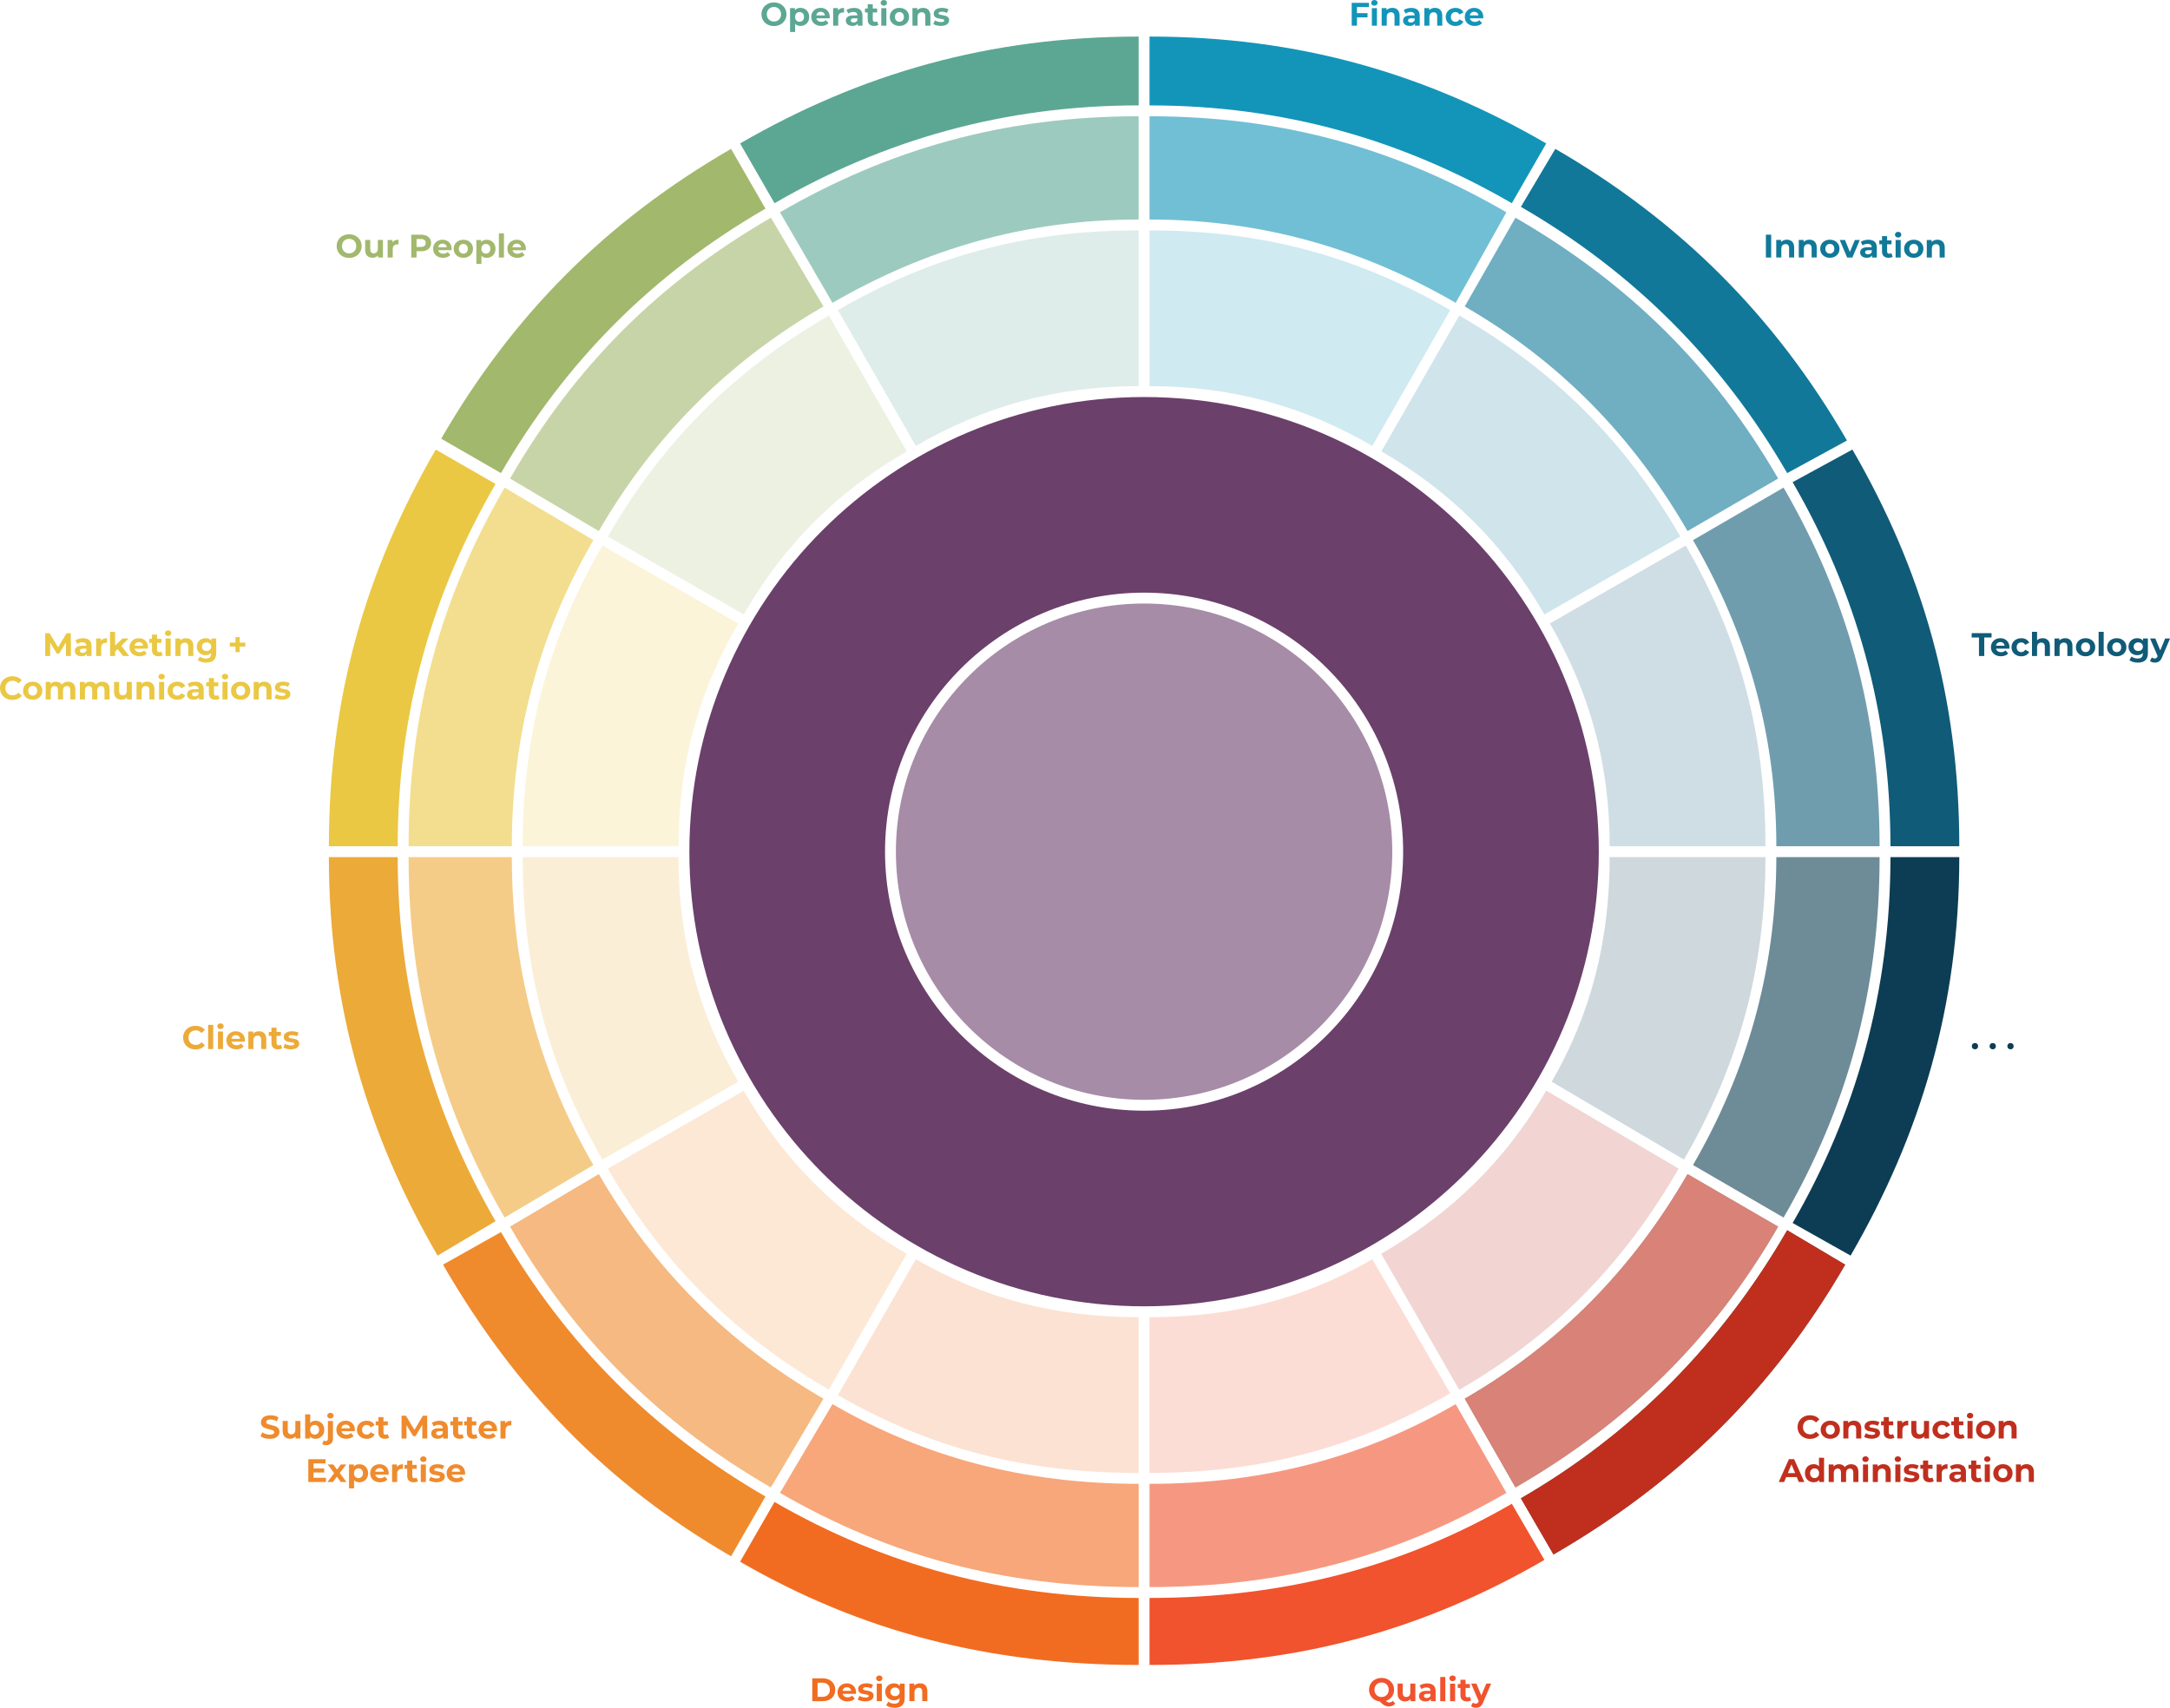 <?xml version="1.0" encoding="UTF-8"?>
<svg xmlns="http://www.w3.org/2000/svg" viewBox="0 0 1197.85 942.8">
  <defs>
    <style>
      .cls-1 {
        fill: #979797;
      }

      .cls-2 {
        fill: #acaeb0;
      }

      .cls-3 {
        fill: #ecf1e2;
      }

      .cls-4 {
        fill: #c7d4a7;
      }

      .cls-5 {
        fill: #5ca793;
      }

      .cls-6 {
        fill: #c5c5c5;
      }

      .cls-7 {
        fill: #cbcbcb;
      }

      .cls-8 {
        fill: #727272;
      }

      .cls-9 {
        fill: #dbdbdb;
      }

      .cls-10 {
        fill: #caccce;
      }

      .cls-11 {
        fill: #fce2d3;
      }

      .cls-12 {
        fill: #9d9fa1;
      }

      .cls-13 {
        fill: #eac843;
      }

      .cls-14 {
        fill: #a9a9a9;
      }

      .cls-15 {
        fill: #9f9f9f;
      }

      .cls-16 {
        fill: #b2b2b2;
      }

      .cls-17 {
        fill: #8c8c8c;
      }

      .cls-18 {
        fill: #bababa;
      }

      .cls-19 {
        fill: #f4cc88;
      }

      .cls-20 {
        fill: #929497;
      }

      .cls-21 {
        fill: #1395b9;
      }

      .cls-22 {
        fill: #d6d6d6;
      }

      .cls-23 {
        fill: #fbeed7;
      }

      .cls-24 {
        fill: #0d3d54;
      }

      .cls-25 {
        fill: #cfdee4;
      }

      .cls-26 {
        fill: #6e8b98;
      }

      .cls-27 {
        fill: #76787a;
      }

      .cls-28 {
        fill: #fce8d5;
      }

      .cls-29 {
        fill: #696b6d;
      }

      .cls-30 {
        fill: #dedede;
      }

      .cls-31 {
        fill: #f0532d;
      }

      .cls-32 {
        fill: #a68ca6;
      }

      .cls-33 {
        fill: #d98278;
      }

      .cls-34 {
        fill: #313131;
      }

      .cls-35 {
        fill: #fcddd5;
      }

      .cls-36 {
        fill: #c02f1e;
      }

      .cls-37 {
        fill: #565759;
      }

      .cls-38 {
        fill: #f2d5d2;
      }

      .cls-39 {
        fill: #9dcabe;
      }

      .cls-40 {
        fill: #f5b981;
      }

      .cls-41 {
        fill: #dadada;
      }

      .cls-42 {
        fill: #8e8e8e;
      }

      .cls-43 {
        fill: #bbbdbf;
      }

      .cls-44 {
        fill: #b4b6b9;
      }

      .cls-45 {
        fill: #f16c21;
      }

      .cls-46 {
        fill: #70aec2;
      }

      .cls-47 {
        fill: #797b7e;
      }

      .cls-48 {
        fill: #898b8e;
      }

      .cls-49 {
        fill: #ef8b2d;
      }

      .cls-50 {
        fill: #e5e5e5;
      }

      .cls-51 {
        fill: #deede9;
      }

      .cls-52 {
        fill: #aaa;
      }

      .cls-53 {
        fill: #5d5d5d;
      }

      .cls-54 {
        fill: #fbf4d9;
      }

      .cls-55 {
        fill: #f69881;
      }

      .cls-56 {
        fill: #6b406b;
      }

      .cls-57 {
        fill: #117899;
      }

      .cls-58 {
        fill: #e8e8e8;
      }

      .cls-59 {
        fill: #9b9b9b;
      }

      .cls-60 {
        fill: #b1b1b1;
      }

      .cls-61 {
        fill: #cfe4eb;
      }

      .cls-62 {
        fill: #105b78;
      }

      .cls-63 {
        fill: #bbb;
      }

      .cls-64 {
        fill: #efefef;
      }

      .cls-65 {
        fill: #7e7e7e;
      }

      .cls-66 {
        fill: #525252;
      }

      .cls-67 {
        fill: #f2de8e;
      }

      .cls-68 {
        fill: #cfd8dd;
      }

      .cls-69 {
        fill: #f3f3f3;
      }

      .cls-70 {
        fill: #9fa1a3;
      }

      .cls-71 {
        fill: #484848;
      }

      .cls-72 {
        fill: #d0eaf1;
      }

      .cls-73 {
        fill: #595959;
      }

      .cls-74 {
        fill: #f7a77a;
      }

      .cls-75 {
        fill: #9e9e9e;
      }

      .cls-76 {
        fill: #eee;
      }

      .cls-77 {
        fill: #838383;
      }

      .cls-78 {
        fill: #919191;
      }

      .cls-79 {
        fill: #d0d0d0;
      }

      .cls-80 {
        fill: #a2b86d;
      }

      .cls-81 {
        fill: #ecaa39;
      }

      .cls-82 {
        fill: #ececec;
      }

      .cls-83 {
        fill: #c4c4c4;
      }

      .cls-84 {
        fill: #71bfd5;
      }

      .cls-85 {
        fill: #709dae;
      }

      .cls-86 {
        fill: #e3e3e3;
      }

      .cls-87 {
        fill: #dfdfdf;
      }

      #Finance_Vision:hover{fill:#D0D0D0;}
      #Finance_Excellence:hover{fill:#D0D0D0;}
      #Finance_Guidance:hover{fill:#D0D0D0;}

      #Innovation_Vision:hover{fill:#D0D0D0;}
      #Innovation_Excellence:hover{fill:#D0D0D0;}
      #Innovation_Guidance:hover{fill:#D0D0D0;}

      #Tech_Vision:hover{fill:#D0D0D0;}
      #Tech_Excellence:hover{fill:#D0D0D0;}
      #Tech_Guidance:hover{fill:#D0D0D0;}

      #DDD_Vision:hover{fill:#D0D0D0;}
      #DDD_Vision:hover{fill:#D0D0D0;}
      #DDD_Vision:hover{fill:#D0D0D0;}

      #CA_Vision:hover{fill:#D0D0D0;}
      #CA_Vision:hover{fill:#D0D0D0;}
      #CA_Vision:hover{fill:#D0D0D0;}
      
      #Design_Vision:hover{fill:#D0D0D0;}
      #Design_Vision:hover{fill:#D0D0D0;}
      #Design_Vision:hover{fill:#D0D0D0;}

      #Quality_Vision:hover{fill:#D0D0D0;}
      #Quality_Vision:hover{fill:#D0D0D0;}
      #Quality_Vision:hover{fill:#D0D0D0;}

      #SME_Vision:hover{fill:#D0D0D0;}
      #Clients_Vision:hover{fill:#D0D0D0;}
      #Marketing_Vision:hover{fill:#D0D0D0;}
      #People_Vision:hover{fill:#D0D0D0;}
      #Operations_Vision:hover{fill:#D0D0D0;}
      #Facilitation_Circle:hover{fill:#D0D0D0;}
      #Implementation_Circle:hover{fill:#D0D0D0;}

      #CA_Label:hover{fill:#D0D0D0;}
      #DDD_Label:hover{fill:#D0D0D0;}
      #Tech_Label:hover{fill:#D0D0D0;}
      #Innovation_Label:hover{fill:#D0D0D0;}
      #Finance_Label:hover{fill:#D0D0D0;}
      #Operations_Label:hover{fill:#D0D0D0;}
      #Our_People_Label:hover{fill:#D0D0D0;}
      #Marketing_Label:hover{fill:#D0D0D0;}
      #Clients_Label:hover{fill:#D0D0D0;}
      #SME_Label:hover{fill:#D0D0D0;}
      #Design_Label:hover{fill:#D0D0D0;}
      #Quality_Label:hover{fill:#D0D0D0;}
    </style>
  </defs>
  <g id="Finance">
    <path id="Finance_Vision" class="cls-21" d="M834.54,112.19l19-33c-66.64-38.56-136.47-59-219-59V58.19c74.51,0,139.83,19.19,200,54Z"/>
    <path id="Finance_Excellence" class="cls-84" d="M803.54,167.19l28-50c-60.17-34.81-122.49-53-197-53v57c63.03,0,118.1,16.55,169,46Z"/>
    <path id="Finance_Guidance" class="cls-72" d="M757.54,246.19l43-75c-50.9-29.45-102.97-44-166-44v86c46.27,0,85.64,11.38,123,33Z"/>
  </g>
  <g id="Innovation">
    <path id="Innovation_Vision" class="cls-57" d="M986.54,261.19l33-18c-39.77-68.74-92.26-121.23-161-161l-19,32c62.07,35.91,111.09,84.93,147,147Z"/>
    <path id="Innovation_Excellence" class="cls-46" d="M931.54,293.19l50-29c-35.91-62.07-82.93-108.09-145-144l-28,49c52.5,30.38,92.62,71.5,123,124Z"/>
    <path id="Innovation_Guidance" class="cls-61" d="M805.54,174.19l-43,75c38.54,22.3,67.7,51.46,90,90l75-43c-30.38-52.5-69.5-91.62-122-122Z"/>
  </g>
  <g id="Technology">
    <path id="Tech_Vision" class="cls-62" d="M1043.54,467.19h38c0-82.53-20.44-152.36-59-219l-33,18c34.81,60.17,54,126.49,54,201Z"/>
    <path id="Tech_Excellence" class="cls-85" d="M934.54,298.19c29.45,50.9,46,105.97,46,169h57c0-74.51-18.19-137.83-53-198l-50,29Z"/>
    <path id="Tech_Guidance" class="cls-25" d="M888.54,467.19h86c0-63.03-14.55-115.1-44-166l-75,43c21.62,37.36,33,76.73,33,123Z"/>
  </g>
  <g id="Dot_Dot_Dot" data-name="Dot Dot Dot">
    <path id="DDD_Vision" class="cls-24" d="M1043.54,473.19c0,74.51-19.19,141.83-54,202l32,18c38.56-66.64,60-137.47,60-220h-38Z"/>
    <path id="DDD_Excellence" class="cls-26" d="M934.54,643.19l50,29c34.81-60.17,53-124.49,53-199h-57c0,63.03-16.55,119.1-46,170Z"/>
    <path id="DDD_Guidance" class="cls-68" d="M856.54,597.19l73,43c29.45-50.9,45-103.97,45-167h-86c0,46.27-10.38,86.64-32,124Z"/>
  </g>
  <g id="Construction_Administration" data-name="Construction Administration">
    <path id="CA_Vision-Gray" class="cls-73" d="M839.54,827.19l18,31c68.74-39.77,121.23-91.26,161-160l-32-19c-35.91,62.07-84.93,112.09-147,148Z"/>
    <path id="CA_Excellence-Gray" class="cls-59" d="M808.54,772.19l28,49c62.07-35.91,109.09-81.93,145-144l-50-29c-30.38,52.5-70.5,93.62-123,124Z"/>
    <path id="CA_Guidance-Gray" class="cls-30" d="M762.54,692.19l43,75c52.5-30.38,90.62-69.5,121-122l-73-43c-22.3,38.54-52.46,67.7-91,90Z"/>
    <path id="CA_Vision" class="cls-36" d="M839.54,827.19l18,31c68.74-39.77,121.23-91.26,161-160l-32-19c-35.91,62.07-84.93,112.09-147,148Z"/>
    <path id="CA_Excellence" class="cls-33" d="M808.54,772.19l28,49c62.07-35.91,109.09-81.93,145-144l-50-29c-30.38,52.5-70.5,93.62-123,124Z"/>
    <path id="CA_Guidance" class="cls-38" d="M762.54,692.19l43,75c52.5-30.38,90.62-69.5,121-122l-73-43c-22.3,38.54-52.46,67.7-91,90Z"/>
  </g>
  <g id="Quality">
    <path id="Quality_Vision" class="cls-31" d="M634.54,882.19v37c82.42,0,151.45-19.49,218-58l-18-31c-60.09,34.77-125.58,52-200,52Z"/>
    <path id="Quality_Excellence" class="cls-55" d="M634.54,819.19v57c74.51,0,136.83-17.19,197-52l-28-49c-50.9,29.45-105.97,44-169,44Z"/>
    <path id="Quality_Guidance" class="cls-35" d="M634.54,727.19v86c63.03,0,115.1-14.55,166-44l-43-74c-37.36,21.62-76.73,32-123,32Z"/>
  </g>
  <g id="Design">
    <path id="Design_Vision" class="cls-45" d="M427.54,829.19l-19,33c66.64,38.56,137.47,57,220,57v-37c-74.51,0-140.83-18.19-201-53Z"/>
    <path id="Design_Excellence" class="cls-74" d="M459.54,775.19l-29,49c60.17,34.81,123.49,52,198,52v-57c-63.03,0-118.1-14.55-169-44Z"/>
    <path id="Design_Guidance" class="cls-11" d="M505.54,695.19l-43,75c50.9,29.45,102.97,43,166,43v-86c-46.27,0-85.64-10.38-123-32Z"/>
  </g>
  <g id="Subject_Matter_Expertise" data-name="Subject Matter Expertise">
    <path id="SME_Vision" class="cls-49" d="M276.54,680.19l-32,18c39.77,68.74,90.26,121.23,159,161l19-33c-62.06-35.91-110.09-83.94-146-146Z"/>
    <path id="SME_Excellence" class="cls-40" d="M330.54,648.19l-49,29c35.91,62.06,81.94,108.09,144,144l29-49c-52.5-30.38-93.62-71.5-124-124Z"/>
    <path id="SME_Guidance" class="cls-28" d="M410.54,602.19l-75,43c30.38,52.5,69.5,91.62,122,122l43-75c-38.54-22.3-67.7-51.46-90-90Z"/>
  </g>
  <g id="Clients">
    <path id="Clients_Vision" class="cls-81" d="M219.54,473.19h-38c0,82.53,21.44,153.36,60,220l32-19c-34.81-60.17-54-126.49-54-201Z"/>
    <path id="Clients_Excellence" class="cls-19" d="M282.54,473.19h-57c0,74.51,18.19,138.83,53,199l49-29c-29.45-50.9-45-106.97-45-170Z"/>
    <path id="Clients_Guidance" class="cls-23" d="M374.54,473.19h-86c0,63.03,14.55,116.1,44,167l75-43c-21.62-37.36-33-77.73-33-124Z"/>
  </g>
  <g id="Marketing_and_Communications" data-name="Marketing and Communications">
    <path id="Marketing_Vision" class="cls-13" d="M273.54,267.19l-33-19c-38.56,66.64-59,136.47-59,219h38c0-74.51,19.19-139.83,54-200Z"/>
    <path id="Marketing_Excellence" class="cls-67" d="M327.54,298.19l-49-29c-34.81,60.17-53,123.49-53,198h57c0-63.03,15.55-118.1,45-169Z"/>
    <path id="Marketing_Guidance" class="cls-54" d="M407.54,344.19l-75-43c-29.45,50.9-44,102.97-44,166h86c0-46.27,11.38-85.64,33-123Z"/>
  </g>
  <g id="Our_People" data-name="Our People">
    <path id="Our_People_Vision" data-name="Our People_Vision" class="cls-80" d="M422.54,115.19l-19-33c-68.74,39.77-120.23,91.26-160,160l33,19c35.91-62.06,83.94-110.09,146-146Z"/>
    <path id="Our_People_Excellence" data-name="Our People_Excellence" class="cls-4" d="M454.54,169.19l-29-49c-62.06,35.91-108.09,81.94-144,144l49,29c30.38-52.5,71.5-93.62,124-124Z"/>
    <path id="Our_People_Guidance" data-name="Our People_Guidance" class="cls-3" d="M500.54,249.19l-43-75c-52.5,30.38-91.62,69.5-122,122l75,43c22.3-38.54,51.46-67.7,90-90Z"/>
  </g>
  <g id="Operations">
    <path id="Operations_Vision" class="cls-5" d="M628.54,58.19V20.19c-82.53,0-153.36,20.44-220,59l19,33c60.17-34.81,126.49-54,201-54Z"/>
    <path id="Operations_Excellence" class="cls-39" d="M628.54,121.19v-57c-74.51,0-137.83,18.19-198,53l29,50c50.9-29.45,105.97-46,169-46Z"/>
    <path id="Operations_Guidance" class="cls-51" d="M628.54,213.19V127.19c-63.03,0-115.1,14.55-166,44l43,75c37.36-21.62,76.73-33,123-33Z"/>
  </g>
  <g id="Facilitation">
    <path id="Facilitation-Circle_Color" class="cls-56" d="M631.54,219.19c-138.62,0-251,112.38-251,251s112.38,251,251,251,251-112.38,251-251-112.38-251-251-251Zm0,394c-78.98,0-143-64.02-143-143s64.02-143,143-143,143,64.02,143,143-64.02,143-143,143Z"/>
  </g>
  <g id="Implementation">
    <circle id="Implementation-Circle_Color" class="cls-32" cx="631.54" cy="470.19" r="137"/>
  </g>
  <g id="Areas_of_Focus_Labels-Color" data-name="Areas of Focus_Labels-Color">
    <g>
    <path id="CA_Label" data-name="Construction-Administration" class="cls-36" d="M995.62,793.54c-1.04-.56-1.85-1.33-2.45-2.32s-.89-2.11-.89-3.36,.3-2.37,.89-3.36c.59-.99,1.41-1.76,2.45-2.32,1.04-.56,2.21-.84,3.5-.84,1.09,0,2.08,.19,2.96,.58,.88,.38,1.62,.94,2.22,1.66l-1.87,1.73c-.85-.98-1.91-1.48-3.17-1.48-.78,0-1.48,.17-2.09,.51-.61,.34-1.09,.82-1.43,1.43-.34,.61-.51,1.31-.51,2.09s.17,1.48,.51,2.09,.82,1.09,1.43,1.43c.61,.34,1.31,.51,2.09,.51,1.26,0,2.32-.5,3.17-1.49l1.87,1.73c-.6,.73-1.34,1.29-2.23,1.67-.89,.38-1.88,.58-2.97,.58-1.28,0-2.45-.28-3.48-.84Zm11.97,.13c-.81-.43-1.44-1.02-1.9-1.77s-.68-1.61-.68-2.57,.23-1.82,.68-2.57,1.09-1.35,1.9-1.77c.81-.43,1.72-.64,2.75-.64s1.93,.21,2.74,.64c.8,.43,1.43,1.02,1.89,1.77s.68,1.61,.68,2.57-.23,1.82-.68,2.57-1.09,1.35-1.89,1.77c-.8,.43-1.72,.64-2.74,.64s-1.94-.21-2.75-.64Zm4.52-2.39c.46-.49,.69-1.14,.69-1.95s-.23-1.47-.69-1.95-1.05-.73-1.77-.73-1.31,.24-1.78,.73-.7,1.14-.7,1.95,.23,1.47,.7,1.95,1.06,.73,1.78,.73,1.31-.24,1.77-.73Zm14.2-5.86c.74,.72,1.11,1.79,1.11,3.2v5.54h-2.81v-5.11c0-.77-.17-1.34-.5-1.72s-.82-.57-1.46-.57c-.71,0-1.27,.22-1.69,.66-.42,.44-.63,1.09-.63,1.95v4.79h-2.81v-9.68h2.68v1.13c.37-.41,.83-.72,1.39-.95,.55-.22,1.16-.33,1.82-.33,1.2,0,2.17,.36,2.91,1.08Zm4.54,8.6c-.77-.2-1.38-.45-1.84-.75l.94-2.02c.43,.28,.95,.5,1.57,.67,.61,.17,1.21,.26,1.8,.26,1.19,0,1.78-.29,1.78-.88,0-.28-.16-.47-.49-.59s-.82-.22-1.49-.31c-.79-.12-1.45-.26-1.96-.41s-.96-.43-1.34-.83-.57-.96-.57-1.69c0-.61,.18-1.16,.53-1.63,.35-.47,.87-.84,1.55-1.11s1.48-.4,2.4-.4c.68,0,1.36,.08,2.04,.22,.68,.15,1.24,.36,1.68,.62l-.94,2c-.85-.48-1.78-.72-2.79-.72-.6,0-1.05,.08-1.35,.25-.3,.17-.45,.38-.45,.65,0,.3,.16,.51,.49,.63,.32,.12,.84,.23,1.55,.34,.79,.13,1.44,.27,1.94,.42,.5,.15,.94,.42,1.31,.82,.37,.4,.56,.95,.56,1.66,0,.6-.18,1.13-.54,1.6-.36,.47-.88,.83-1.58,1.09-.69,.26-1.51,.39-2.46,.39-.8,0-1.59-.1-2.36-.3Zm14.9-.32c-.28,.2-.62,.36-1.02,.46-.4,.1-.83,.15-1.27,.15-1.15,0-2.04-.29-2.67-.88s-.95-1.45-.95-2.59v-3.98h-1.49v-2.16h1.49v-2.36h2.81v2.36h2.41v2.16h-2.41v3.94c0,.41,.1,.72,.31,.95s.51,.33,.89,.33c.44,0,.82-.12,1.13-.36l.76,1.98Zm5.62-9c.57-.24,1.23-.36,1.97-.36v2.59c-.31-.02-.52-.04-.63-.04-.8,0-1.43,.22-1.89,.67-.46,.45-.68,1.12-.68,2.03v4.57h-2.81v-9.68h2.68v1.28c.34-.47,.79-.82,1.36-1.06Zm13.47-.22v9.68h-2.66v-1.15c-.37,.42-.82,.74-1.33,.96-.52,.22-1.07,.33-1.67,.33-1.27,0-2.28-.37-3.02-1.1-.74-.73-1.12-1.82-1.12-3.26v-5.47h2.81v5.06c0,1.56,.65,2.34,1.96,2.34,.67,0,1.21-.22,1.62-.66,.41-.44,.61-1.09,.61-1.95v-4.79h2.81Zm4.51,9.19c-.82-.43-1.46-1.02-1.93-1.77s-.69-1.61-.69-2.57,.23-1.82,.69-2.57,1.1-1.35,1.93-1.77c.82-.43,1.75-.64,2.78-.64s1.91,.21,2.67,.64c.76,.43,1.32,1.04,1.67,1.83l-2.18,1.17c-.5-.89-1.23-1.33-2.18-1.33-.73,0-1.34,.24-1.82,.72-.48,.48-.72,1.13-.72,1.96s.24,1.48,.72,1.96c.48,.48,1.09,.72,1.82,.72,.96,0,1.69-.44,2.18-1.33l2.18,1.19c-.35,.77-.9,1.37-1.67,1.8-.76,.43-1.65,.65-2.67,.65s-1.96-.21-2.78-.64Zm15.13,.03c-.28,.2-.62,.36-1.02,.46-.4,.1-.83,.15-1.27,.15-1.15,0-2.04-.29-2.67-.88s-.95-1.45-.95-2.59v-3.98h-1.49v-2.16h1.49v-2.36h2.81v2.36h2.41v2.16h-2.41v3.94c0,.41,.1,.72,.31,.95s.51,.33,.89,.33c.44,0,.82-.12,1.13-.36l.76,1.98Zm1.73-11.02c-.32-.3-.49-.67-.49-1.12s.16-.82,.49-1.12c.32-.3,.74-.45,1.26-.45s.94,.14,1.26,.43c.32,.29,.49,.65,.49,1.08,0,.47-.16,.86-.49,1.16s-.74,.46-1.26,.46-.94-.15-1.26-.45Zm-.14,1.8h2.81v9.68h-2.81v-9.68Zm7.28,9.19c-.81-.43-1.44-1.02-1.9-1.77s-.68-1.61-.68-2.57,.23-1.82,.68-2.57,1.09-1.35,1.9-1.77c.81-.43,1.72-.64,2.75-.64s1.93,.21,2.74,.64c.8,.43,1.43,1.02,1.89,1.77s.68,1.61,.68,2.57-.23,1.82-.68,2.57-1.09,1.35-1.89,1.77c-.8,.43-1.72,.64-2.74,.64s-1.94-.21-2.75-.64Zm4.52-2.39c.46-.49,.69-1.14,.69-1.95s-.23-1.47-.69-1.95-1.05-.73-1.77-.73-1.31,.24-1.78,.73-.7,1.14-.7,1.95,.23,1.47,.7,1.95,1.06,.73,1.78,.73,1.31-.24,1.77-.73Zm14.2-5.86c.74,.72,1.11,1.79,1.11,3.2v5.54h-2.81v-5.11c0-.77-.17-1.34-.5-1.72s-.82-.57-1.46-.57c-.71,0-1.27,.22-1.69,.66-.42,.44-.63,1.09-.63,1.95v4.79h-2.81v-9.68h2.68v1.13c.37-.41,.83-.72,1.39-.95,.55-.22,1.16-.33,1.82-.33,1.2,0,2.17,.36,2.91,1.08Zm-120.24,30.05h-5.85l-1.12,2.7h-2.99l5.62-12.6h2.88l5.63,12.6h-3.06l-1.12-2.7Zm-.92-2.21l-2-4.82-2,4.82h4Zm15.98-8.44v13.36h-2.68v-1.12c-.7,.84-1.7,1.26-3.02,1.26-.91,0-1.74-.21-2.48-.61-.74-.41-1.32-.99-1.74-1.75-.42-.76-.63-1.63-.63-2.63s.21-1.87,.63-2.63c.42-.76,1-1.34,1.74-1.75,.74-.41,1.56-.61,2.48-.61,1.24,0,2.2,.39,2.9,1.17v-4.7h2.81Zm-3.46,10.47c.47-.49,.7-1.14,.7-1.95s-.23-1.47-.7-1.95-1.06-.73-1.76-.73-1.31,.24-1.78,.73-.7,1.14-.7,1.95,.23,1.47,.7,1.95,1.06,.73,1.78,.73,1.3-.24,1.76-.73Zm21.34-5.87c.71,.71,1.07,1.79,1.07,3.21v5.54h-2.81v-5.11c0-.77-.16-1.34-.48-1.72-.32-.38-.77-.57-1.36-.57-.66,0-1.18,.21-1.57,.64-.38,.43-.58,1.06-.58,1.9v4.86h-2.81v-5.11c0-1.52-.61-2.29-1.84-2.29-.65,0-1.16,.21-1.55,.64s-.58,1.06-.58,1.9v4.86h-2.81v-9.68h2.68v1.12c.36-.41,.8-.72,1.32-.94,.52-.22,1.09-.32,1.72-.32,.68,0,1.3,.13,1.85,.41s1,.66,1.33,1.18c.4-.5,.9-.89,1.5-1.17,.61-.28,1.27-.41,1.99-.41,1.21,0,2.17,.36,2.89,1.07Zm3.74-2.73c-.32-.3-.49-.67-.49-1.12s.16-.82,.49-1.12c.32-.3,.74-.45,1.26-.45s.94,.14,1.26,.43c.32,.29,.49,.65,.49,1.08,0,.47-.16,.86-.49,1.16s-.74,.46-1.26,.46-.94-.15-1.26-.45Zm-.14,1.8h2.81v9.68h-2.81v-9.68Zm14.21,.94c.74,.72,1.11,1.79,1.11,3.2v5.54h-2.81v-5.11c0-.77-.17-1.34-.5-1.72s-.82-.57-1.46-.57c-.71,0-1.27,.22-1.69,.66-.42,.44-.63,1.09-.63,1.95v4.79h-2.81v-9.68h2.68v1.13c.37-.41,.83-.72,1.39-.95,.55-.22,1.16-.33,1.82-.33,1.2,0,2.17,.36,2.91,1.08Zm3.79-2.74c-.32-.3-.49-.67-.49-1.12s.16-.82,.49-1.12c.32-.3,.74-.45,1.26-.45s.94,.14,1.26,.43c.32,.29,.49,.65,.49,1.08,0,.47-.16,.86-.49,1.16s-.74,.46-1.26,.46-.94-.15-1.26-.45Zm-.14,1.8h2.81v9.68h-2.81v-9.68Zm6.32,9.53c-.77-.2-1.38-.45-1.84-.75l.94-2.02c.43,.28,.95,.5,1.57,.67,.61,.17,1.21,.26,1.8,.26,1.19,0,1.78-.29,1.78-.88,0-.28-.16-.47-.49-.59s-.82-.22-1.49-.31c-.79-.12-1.45-.26-1.96-.41s-.96-.43-1.34-.83-.57-.96-.57-1.69c0-.61,.18-1.16,.53-1.63,.35-.47,.87-.84,1.55-1.11s1.48-.4,2.4-.4c.68,0,1.36,.08,2.04,.22,.68,.15,1.24,.36,1.68,.62l-.94,2c-.85-.48-1.78-.72-2.79-.72-.6,0-1.05,.08-1.35,.25-.3,.17-.45,.38-.45,.65,0,.3,.16,.51,.49,.63,.32,.12,.84,.23,1.55,.34,.79,.13,1.44,.27,1.94,.42,.5,.15,.94,.42,1.31,.82,.37,.4,.56,.95,.56,1.66,0,.6-.18,1.13-.54,1.6-.36,.47-.88,.83-1.58,1.09-.69,.26-1.51,.39-2.46,.39-.8,0-1.59-.1-2.36-.3Zm14.9-.32c-.28,.2-.62,.36-1.02,.46-.4,.1-.83,.15-1.27,.15-1.15,0-2.04-.29-2.67-.88s-.95-1.45-.95-2.59v-3.98h-1.49v-2.16h1.49v-2.36h2.81v2.36h2.41v2.16h-2.41v3.94c0,.41,.1,.72,.31,.95s.51,.33,.89,.33c.44,0,.82-.12,1.13-.36l.76,1.98Zm5.62-9c.57-.24,1.23-.36,1.97-.36v2.59c-.31-.02-.52-.04-.63-.04-.8,0-1.43,.22-1.89,.67-.46,.45-.68,1.12-.68,2.03v4.57h-2.81v-9.68h2.68v1.28c.34-.47,.79-.82,1.36-1.06Zm10.95,.71c.8,.71,1.21,1.79,1.21,3.23v5.53h-2.63v-1.21c-.53,.9-1.51,1.35-2.95,1.35-.74,0-1.39-.13-1.94-.38s-.96-.6-1.25-1.04c-.29-.44-.43-.95-.43-1.51,0-.9,.34-1.61,1.02-2.12s1.73-.77,3.14-.77h2.23c0-.61-.19-1.08-.56-1.41-.37-.33-.93-.49-1.67-.49-.52,0-1.02,.08-1.52,.24s-.92,.38-1.27,.66l-1.01-1.96c.53-.37,1.16-.66,1.9-.86,.74-.21,1.5-.31,2.28-.31,1.5,0,2.65,.36,3.46,1.07Zm-2.39,6.68c.37-.22,.64-.55,.79-.98v-.99h-1.93c-1.15,0-1.73,.38-1.73,1.13,0,.36,.14,.64,.42,.86,.28,.21,.67,.31,1.16,.31s.91-.11,1.28-.33Zm12.38,1.61c-.28,.2-.62,.36-1.02,.46-.4,.1-.83,.15-1.27,.15-1.15,0-2.04-.29-2.67-.88s-.95-1.45-.95-2.59v-3.98h-1.49v-2.16h1.49v-2.36h2.81v2.36h2.41v2.16h-2.41v3.94c0,.41,.1,.72,.31,.95s.51,.33,.89,.33c.44,0,.82-.12,1.13-.36l.76,1.98Zm1.73-11.02c-.32-.3-.49-.67-.49-1.12s.16-.82,.49-1.12c.32-.3,.74-.45,1.26-.45s.94,.14,1.26,.43c.32,.29,.49,.65,.49,1.08,0,.47-.16,.86-.49,1.16s-.74,.46-1.26,.46-.94-.15-1.26-.45Zm-.14,1.8h2.81v9.68h-2.81v-9.68Zm7.28,9.19c-.81-.43-1.44-1.02-1.9-1.77s-.68-1.61-.68-2.57,.23-1.82,.68-2.57,1.09-1.35,1.9-1.77c.81-.43,1.72-.64,2.75-.64s1.93,.21,2.74,.64c.8,.43,1.43,1.02,1.89,1.77s.68,1.61,.68,2.57-.23,1.82-.68,2.57-1.09,1.35-1.89,1.77c-.8,.43-1.72,.64-2.74,.64s-1.94-.21-2.75-.64Zm4.52-2.39c.46-.49,.69-1.14,.69-1.95s-.23-1.47-.69-1.95-1.05-.73-1.77-.73-1.31,.24-1.78,.73-.7,1.14-.7,1.95,.23,1.47,.7,1.95,1.06,.73,1.78,.73,1.31-.24,1.77-.73Zm14.2-5.86c.74,.72,1.11,1.79,1.11,3.2v5.54h-2.81v-5.11c0-.77-.17-1.34-.5-1.72s-.82-.57-1.46-.57c-.71,0-1.27,.22-1.69,.66-.42,.44-.63,1.09-.63,1.95v4.79h-2.81v-9.68h2.68v1.13c.37-.41,.83-.72,1.39-.95,.55-.22,1.16-.33,1.82-.33,1.2,0,2.17,.36,2.91,1.08Z"/>
    </g>
    <path id="DDD_Label" data-name="Dot-Dot-Dot" class="cls-24" d="M1088.95,578.81c-.34-.34-.5-.76-.5-1.26s.17-.93,.5-1.25,.75-.48,1.24-.48,.91,.16,1.24,.48,.5,.74,.5,1.25-.17,.92-.5,1.26-.75,.5-1.24,.5-.91-.17-1.24-.5Zm9.81,0c-.34-.34-.5-.76-.5-1.26s.17-.93,.5-1.25,.75-.48,1.24-.48,.91,.16,1.24,.48,.5,.74,.5,1.25-.17,.92-.5,1.26-.75,.5-1.24,.5-.91-.17-1.24-.5Zm9.81,0c-.34-.34-.5-.76-.5-1.26s.17-.93,.5-1.25,.75-.48,1.24-.48,.91,.16,1.24,.48,.5,.74,.5,1.25-.17,.92-.5,1.26-.75,.5-1.24,.5-.91-.17-1.24-.5Z"/>
    <path id="Tech_Label" data-name="Technology" class="cls-62" d="M1092.4,351.94h-4.03v-2.38h10.98v2.38h-4.03v10.22h-2.92v-10.22Zm16.76,6.17h-7.33c.13,.6,.44,1.07,.94,1.42s1.1,.52,1.84,.52c.5,0,.95-.07,1.34-.23,.39-.15,.75-.39,1.09-.71l1.49,1.62c-.91,1.04-2.24,1.57-4,1.57-1.09,0-2.06-.21-2.9-.64-.84-.43-1.49-1.02-1.94-1.77s-.68-1.61-.68-2.57,.22-1.8,.67-2.57c.45-.76,1.07-1.36,1.85-1.78,.79-.43,1.66-.64,2.64-.64s1.81,.2,2.57,.61c.77,.41,1.37,.99,1.81,1.75,.44,.76,.66,1.65,.66,2.65,0,.04-.02,.29-.05,.76Zm-6.57-3.11c-.43,.36-.7,.85-.79,1.48h4.77c-.1-.61-.36-1.1-.79-1.47-.43-.37-.96-.55-1.58-.55s-1.17,.18-1.6,.54Zm10.4,6.67c-.82-.43-1.46-1.02-1.93-1.77s-.69-1.61-.69-2.57,.23-1.82,.69-2.57,1.1-1.35,1.93-1.77c.82-.43,1.75-.64,2.78-.64s1.91,.21,2.67,.64c.76,.43,1.32,1.04,1.67,1.83l-2.18,1.17c-.5-.89-1.23-1.33-2.18-1.33-.73,0-1.34,.24-1.82,.72-.48,.48-.72,1.13-.72,1.96s.24,1.48,.72,1.96c.48,.48,1.09,.72,1.82,.72,.96,0,1.69-.44,2.18-1.33l2.18,1.19c-.35,.77-.9,1.37-1.67,1.8-.76,.43-1.65,.65-2.67,.65s-1.96-.21-2.78-.64Zm17.46-8.25c.74,.72,1.11,1.79,1.11,3.2v5.54h-2.81v-5.11c0-.77-.17-1.34-.5-1.72s-.82-.57-1.46-.57c-.71,0-1.27,.22-1.69,.66-.42,.44-.63,1.09-.63,1.95v4.79h-2.81v-13.36h2.81v4.68c.37-.37,.82-.66,1.35-.85,.53-.2,1.1-.3,1.73-.3,1.2,0,2.17,.36,2.91,1.08Zm12.44,0c.74,.72,1.11,1.79,1.11,3.2v5.54h-2.81v-5.11c0-.77-.17-1.34-.5-1.72s-.82-.57-1.46-.57c-.71,0-1.27,.22-1.69,.66-.42,.44-.63,1.09-.63,1.95v4.79h-2.81v-9.68h2.68v1.13c.37-.41,.83-.72,1.39-.95,.55-.22,1.16-.33,1.82-.33,1.2,0,2.17,.36,2.91,1.08Zm5.62,8.25c-.81-.43-1.44-1.02-1.9-1.77s-.68-1.61-.68-2.57,.23-1.82,.68-2.57,1.09-1.35,1.9-1.77c.81-.43,1.72-.64,2.75-.64s1.93,.21,2.74,.64c.8,.43,1.43,1.02,1.89,1.77s.68,1.61,.68,2.57-.23,1.82-.68,2.57-1.09,1.35-1.89,1.77c-.8,.43-1.72,.64-2.74,.64s-1.94-.21-2.75-.64Zm4.52-2.39c.46-.49,.69-1.14,.69-1.95s-.23-1.47-.69-1.95-1.05-.73-1.77-.73-1.31,.24-1.78,.73-.7,1.14-.7,1.95,.23,1.47,.7,1.95c.47,.49,1.06,.73,1.78,.73s1.31-.24,1.77-.73Zm5.41-10.47h2.81v13.36h-2.81v-13.36Zm7.28,12.86c-.81-.43-1.44-1.02-1.9-1.77s-.68-1.61-.68-2.57,.23-1.82,.68-2.57,1.09-1.35,1.9-1.77c.81-.43,1.72-.64,2.75-.64s1.93,.21,2.74,.64c.8,.43,1.43,1.02,1.89,1.77s.68,1.61,.68,2.57-.23,1.82-.68,2.57-1.09,1.35-1.89,1.77c-.8,.43-1.72,.64-2.74,.64s-1.94-.21-2.75-.64Zm4.52-2.39c.46-.49,.69-1.14,.69-1.95s-.23-1.47-.69-1.95-1.05-.73-1.77-.73-1.31,.24-1.78,.73-.7,1.14-.7,1.95,.23,1.47,.7,1.95c.47,.49,1.06,.73,1.78,.73s1.31-.24,1.77-.73Zm15.4-6.79v8.06c0,1.78-.46,3.1-1.39,3.96-.92,.86-2.27,1.3-4.05,1.3-.94,0-1.82-.11-2.66-.34s-1.54-.56-2.09-.99l1.12-2.02c.41,.34,.92,.6,1.55,.8,.62,.2,1.25,.3,1.87,.3,.97,0,1.69-.22,2.15-.66s.69-1.1,.69-1.99v-.41c-.73,.8-1.75,1.21-3.06,1.21-.89,0-1.7-.2-2.44-.59-.74-.39-1.32-.94-1.75-1.65-.43-.71-.65-1.52-.65-2.45s.22-1.74,.65-2.45c.43-.71,1.02-1.26,1.75-1.65,.74-.39,1.55-.58,2.44-.58,1.4,0,2.47,.46,3.2,1.39v-1.24h2.66Zm-3.48,6.25c.47-.44,.71-1.01,.71-1.72s-.24-1.28-.71-1.72c-.47-.44-1.08-.66-1.83-.66s-1.36,.22-1.84,.66c-.48,.44-.72,1.01-.72,1.72s.24,1.28,.72,1.72c.48,.44,1.09,.66,1.84,.66s1.35-.22,1.83-.66Zm15.71-6.25l-4.37,10.28c-.44,1.12-.99,1.9-1.65,2.36-.65,.46-1.44,.68-2.37,.68-.5,0-1-.08-1.49-.23-.49-.16-.89-.37-1.21-.65l1.03-2c.22,.19,.46,.34,.75,.45s.56,.16,.84,.16c.38,0,.7-.09,.94-.28,.24-.19,.46-.49,.65-.93l.04-.09-4.19-9.76h2.9l2.72,6.57,2.74-6.57h2.7Z"/>
    <path id="Innovation_Label" data-name="Innovation" class="cls-57" d="M974.78,129.57h2.92v12.6h-2.92v-12.6Zm14.5,3.85c.74,.72,1.11,1.79,1.11,3.2v5.54h-2.81v-5.11c0-.77-.17-1.34-.5-1.72s-.82-.57-1.46-.57c-.71,0-1.27,.22-1.69,.66-.42,.44-.63,1.09-.63,1.95v4.79h-2.81v-9.68h2.68v1.13c.37-.41,.83-.72,1.39-.95,.55-.22,1.16-.33,1.82-.33,1.2,0,2.17,.36,2.91,1.08Zm12.44,0c.74,.72,1.11,1.79,1.11,3.2v5.54h-2.81v-5.11c0-.77-.17-1.34-.5-1.72s-.82-.57-1.46-.57c-.71,0-1.27,.22-1.69,.66-.42,.44-.63,1.09-.63,1.95v4.79h-2.81v-9.68h2.68v1.13c.37-.41,.83-.72,1.39-.95,.55-.22,1.16-.33,1.82-.33,1.2,0,2.17,.36,2.91,1.08Zm5.62,8.25c-.81-.43-1.44-1.02-1.9-1.77s-.68-1.61-.68-2.57,.23-1.82,.68-2.57,1.09-1.35,1.9-1.77c.81-.43,1.72-.64,2.75-.64s1.93,.21,2.74,.64c.8,.43,1.43,1.02,1.89,1.77s.68,1.61,.68,2.57-.23,1.82-.68,2.57-1.09,1.35-1.89,1.77c-.8,.43-1.72,.64-2.74,.64s-1.94-.21-2.75-.64Zm4.52-2.39c.46-.49,.69-1.14,.69-1.95s-.23-1.47-.69-1.95-1.05-.73-1.77-.73-1.31,.24-1.78,.73-.7,1.14-.7,1.95,.23,1.47,.7,1.95c.47,.49,1.06,.73,1.78,.73s1.31-.24,1.77-.73Zm14.75-6.79l-4.09,9.68h-2.9l-4.07-9.68h2.9l2.68,6.59,2.77-6.59h2.7Zm8.19,.93c.8,.71,1.21,1.79,1.21,3.23v5.53h-2.63v-1.21c-.53,.9-1.51,1.35-2.95,1.35-.74,0-1.39-.13-1.94-.38s-.96-.6-1.25-1.04-.43-.95-.43-1.51c0-.9,.34-1.61,1.02-2.12,.68-.52,1.73-.77,3.14-.77h2.23c0-.61-.19-1.08-.56-1.41-.37-.33-.93-.5-1.67-.5-.52,0-1.02,.08-1.52,.24s-.92,.38-1.27,.66l-1.01-1.96c.53-.37,1.16-.66,1.9-.86s1.5-.31,2.28-.31c1.5,0,2.65,.36,3.46,1.07Zm-2.39,6.68c.37-.22,.64-.55,.79-.98v-.99h-1.93c-1.15,0-1.73,.38-1.73,1.13,0,.36,.14,.65,.42,.85,.28,.21,.67,.31,1.16,.31s.91-.11,1.28-.33Zm12.38,1.61c-.28,.2-.62,.36-1.02,.46-.4,.1-.83,.15-1.27,.15-1.15,0-2.04-.29-2.67-.88s-.95-1.45-.95-2.59v-3.98h-1.49v-2.16h1.49v-2.36h2.81v2.36h2.41v2.16h-2.41v3.94c0,.41,.1,.72,.31,.95s.51,.33,.89,.33c.44,0,.82-.12,1.13-.36l.76,1.98Zm1.73-11.02c-.32-.3-.49-.67-.49-1.12s.16-.82,.49-1.12c.32-.3,.74-.45,1.26-.45s.94,.14,1.26,.43,.49,.65,.49,1.08c0,.47-.16,.85-.49,1.16-.32,.31-.74,.46-1.26,.46s-.94-.15-1.26-.45Zm-.14,1.8h2.81v9.68h-2.81v-9.68Zm7.28,9.19c-.81-.43-1.44-1.02-1.9-1.77s-.68-1.61-.68-2.57,.23-1.82,.68-2.57,1.09-1.35,1.9-1.77c.81-.43,1.72-.64,2.75-.64s1.93,.21,2.74,.64c.8,.43,1.43,1.02,1.89,1.77s.68,1.61,.68,2.57-.23,1.82-.68,2.57-1.09,1.35-1.89,1.77c-.8,.43-1.72,.64-2.74,.64s-1.94-.21-2.75-.64Zm4.52-2.39c.46-.49,.69-1.14,.69-1.95s-.23-1.47-.69-1.95-1.05-.73-1.77-.73-1.31,.24-1.78,.73-.7,1.14-.7,1.95,.23,1.47,.7,1.95c.47,.49,1.06,.73,1.78,.73s1.31-.24,1.77-.73Zm14.2-5.86c.74,.72,1.11,1.79,1.11,3.2v5.54h-2.81v-5.11c0-.77-.17-1.34-.5-1.72s-.82-.57-1.46-.57c-.71,0-1.27,.22-1.69,.66-.42,.44-.63,1.09-.63,1.95v4.79h-2.81v-9.68h2.68v1.13c.37-.41,.83-.72,1.39-.95,.55-.22,1.16-.33,1.82-.33,1.2,0,2.17,.36,2.91,1.08Z"/>
    <path id="Finance_Label" data-name="Finance" class="cls-21" d="M749.06,3.91v3.33h5.83v2.34h-5.83v4.59h-2.92V1.57h9.52V3.91h-6.61Zm8.35-1.22c-.32-.3-.49-.67-.49-1.12s.16-.82,.49-1.12c.32-.3,.74-.45,1.26-.45s.94,.14,1.26,.43,.49,.65,.49,1.08c0,.47-.16,.85-.49,1.16-.32,.31-.74,.46-1.26,.46s-.94-.15-1.26-.45Zm-.14,1.8h2.81V14.17h-2.81V4.48Zm14.21,.94c.74,.72,1.11,1.79,1.11,3.2v5.54h-2.81v-5.11c0-.77-.17-1.34-.5-1.72s-.82-.57-1.46-.57c-.71,0-1.27,.22-1.69,.66-.42,.44-.63,1.09-.63,1.95v4.79h-2.81V4.48h2.68v1.13c.37-.41,.83-.72,1.39-.95,.55-.22,1.16-.33,1.82-.33,1.2,0,2.17,.36,2.91,1.08Zm11.01,0c.8,.71,1.21,1.79,1.21,3.23v5.53h-2.63v-1.21c-.53,.9-1.51,1.35-2.95,1.35-.74,0-1.39-.13-1.94-.38s-.96-.6-1.25-1.04-.43-.95-.43-1.51c0-.9,.34-1.61,1.02-2.12,.68-.52,1.73-.77,3.14-.77h2.23c0-.61-.19-1.08-.56-1.41-.37-.33-.93-.5-1.67-.5-.52,0-1.02,.08-1.52,.24s-.92,.38-1.27,.66l-1.01-1.96c.53-.37,1.16-.66,1.9-.86s1.5-.31,2.28-.31c1.5,0,2.65,.36,3.46,1.07Zm-2.39,6.68c.37-.22,.64-.55,.79-.98v-.99h-1.93c-1.15,0-1.73,.38-1.73,1.13,0,.36,.14,.65,.42,.85,.28,.21,.67,.31,1.16,.31s.91-.11,1.28-.33Zm14.93-6.67c.74,.72,1.11,1.79,1.11,3.2v5.54h-2.81v-5.11c0-.77-.17-1.34-.5-1.72s-.82-.57-1.46-.57c-.71,0-1.27,.22-1.69,.66-.42,.44-.63,1.09-.63,1.95v4.79h-2.81V4.48h2.68v1.13c.37-.41,.83-.72,1.39-.95,.55-.22,1.16-.33,1.82-.33,1.2,0,2.17,.36,2.91,1.08Zm5.65,8.25c-.82-.43-1.46-1.02-1.93-1.77s-.69-1.61-.69-2.57,.23-1.82,.69-2.57,1.1-1.35,1.93-1.77c.82-.43,1.75-.64,2.78-.64s1.91,.21,2.67,.64c.76,.43,1.32,1.04,1.67,1.83l-2.18,1.17c-.5-.89-1.23-1.33-2.18-1.33-.73,0-1.34,.24-1.82,.72-.48,.48-.72,1.13-.72,1.96s.24,1.48,.72,1.96c.48,.48,1.09,.72,1.82,.72,.96,0,1.69-.44,2.18-1.33l2.18,1.19c-.35,.77-.9,1.37-1.67,1.8-.76,.43-1.65,.65-2.67,.65s-1.96-.21-2.78-.64Zm18.04-3.55h-7.33c.13,.6,.44,1.07,.94,1.42s1.1,.52,1.84,.52c.5,0,.95-.07,1.34-.23,.39-.15,.75-.39,1.09-.71l1.49,1.62c-.91,1.04-2.24,1.57-4,1.57-1.09,0-2.06-.21-2.9-.64-.84-.43-1.49-1.02-1.94-1.77s-.68-1.61-.68-2.57,.22-1.8,.67-2.57c.45-.76,1.07-1.36,1.85-1.78,.79-.43,1.66-.64,2.64-.64s1.81,.2,2.57,.61c.77,.41,1.37,.99,1.81,1.75,.44,.76,.66,1.65,.66,2.65,0,.04-.02,.29-.05,.76Zm-6.57-3.11c-.43,.36-.7,.85-.79,1.48h4.77c-.1-.61-.36-1.1-.79-1.47-.43-.37-.96-.55-1.58-.55s-1.17,.18-1.6,.54Z"/>
    <path id="Operations_Label" data-name="Operations" class="cls-5" d="M423.69,13.54c-1.05-.56-1.87-1.34-2.47-2.33-.59-.99-.89-2.1-.89-3.34s.3-2.35,.89-3.34c.59-.99,1.42-1.77,2.47-2.33,1.05-.56,2.23-.85,3.54-.85s2.48,.28,3.53,.85c1.04,.56,1.87,1.34,2.47,2.33,.6,.99,.9,2.1,.9,3.34s-.3,2.35-.9,3.34c-.6,.99-1.42,1.77-2.47,2.33s-2.22,.85-3.53,.85-2.49-.28-3.54-.85Zm5.55-2.15c.6-.34,1.07-.82,1.41-1.43,.34-.61,.51-1.31,.51-2.09s-.17-1.48-.51-2.09c-.34-.61-.81-1.09-1.41-1.43-.6-.34-1.27-.51-2.02-.51s-1.42,.17-2.02,.51c-.6,.34-1.07,.82-1.41,1.43-.34,.61-.51,1.31-.51,2.09s.17,1.48,.51,2.09c.34,.61,.81,1.09,1.41,1.43,.6,.34,1.27,.51,2.02,.51s1.42-.17,2.02-.51Zm15.06-6.43c.74,.41,1.32,1,1.74,1.75s.63,1.62,.63,2.62-.21,1.87-.63,2.62c-.42,.75-1,1.33-1.74,1.75-.74,.41-1.56,.62-2.46,.62-1.24,0-2.21-.39-2.92-1.17v4.52h-2.81V4.48h2.68v1.12c.7-.84,1.71-1.26,3.04-1.26,.9,0,1.72,.21,2.46,.62Zm-1.17,6.32c.46-.49,.69-1.14,.69-1.95s-.23-1.47-.69-1.95-1.05-.73-1.77-.73-1.31,.24-1.77,.73-.69,1.14-.69,1.95,.23,1.47,.69,1.95c.46,.49,1.05,.73,1.77,.73s1.31-.24,1.77-.73Zm14.84-1.16h-7.33c.13,.6,.44,1.07,.94,1.42s1.1,.52,1.84,.52c.5,0,.95-.07,1.34-.23,.39-.15,.75-.39,1.09-.71l1.49,1.62c-.91,1.04-2.24,1.57-4,1.57-1.09,0-2.06-.21-2.9-.64-.84-.43-1.49-1.02-1.94-1.77s-.68-1.61-.68-2.57,.22-1.8,.67-2.57c.45-.76,1.07-1.36,1.85-1.78,.79-.43,1.66-.64,2.64-.64s1.81,.2,2.57,.61c.77,.41,1.37,.99,1.81,1.75,.44,.76,.66,1.65,.66,2.65,0,.04-.02,.29-.05,.76Zm-6.57-3.11c-.43,.36-.7,.85-.79,1.48h4.77c-.1-.61-.36-1.1-.79-1.47-.43-.37-.96-.55-1.58-.55s-1.17,.18-1.6,.54Zm12.54-2.3c.57-.24,1.23-.36,1.97-.36v2.59c-.31-.02-.52-.04-.63-.04-.8,0-1.43,.23-1.89,.67-.46,.45-.68,1.12-.68,2.03v4.57h-2.81V4.48h2.68v1.28c.34-.47,.79-.82,1.36-1.06Zm10.95,.71c.8,.71,1.21,1.79,1.21,3.23v5.53h-2.63v-1.21c-.53,.9-1.51,1.35-2.95,1.35-.74,0-1.39-.13-1.94-.38s-.96-.6-1.25-1.04-.43-.95-.43-1.51c0-.9,.34-1.61,1.02-2.12,.68-.52,1.73-.77,3.14-.77h2.23c0-.61-.19-1.08-.56-1.41-.37-.33-.93-.5-1.67-.5-.52,0-1.02,.08-1.52,.24s-.92,.38-1.27,.66l-1.01-1.96c.53-.37,1.16-.66,1.9-.86s1.5-.31,2.28-.31c1.5,0,2.65,.36,3.46,1.07Zm-2.39,6.68c.37-.22,.64-.55,.79-.98v-.99h-1.93c-1.15,0-1.73,.38-1.73,1.13,0,.36,.14,.65,.42,.85,.28,.21,.67,.31,1.16,.31s.91-.11,1.28-.33Zm12.38,1.61c-.28,.2-.62,.36-1.02,.46-.4,.1-.83,.15-1.27,.15-1.15,0-2.04-.29-2.67-.88s-.95-1.45-.95-2.59v-3.98h-1.49v-2.16h1.49V2.34h2.81v2.36h2.41v2.16h-2.41v3.94c0,.41,.1,.72,.31,.95s.51,.33,.89,.33c.44,0,.82-.12,1.13-.36l.76,1.98Zm1.73-11.02c-.32-.3-.49-.67-.49-1.12s.16-.82,.49-1.12c.32-.3,.74-.45,1.26-.45s.94,.14,1.26,.43,.49,.65,.49,1.08c0,.47-.16,.85-.49,1.16-.32,.31-.74,.46-1.26,.46s-.94-.15-1.26-.45Zm-.14,1.8h2.81V14.17h-2.81V4.48Zm7.28,9.19c-.81-.43-1.44-1.02-1.9-1.77s-.68-1.61-.68-2.57,.23-1.82,.68-2.57,1.09-1.35,1.9-1.77c.81-.43,1.72-.64,2.75-.64s1.93,.21,2.74,.64c.8,.43,1.43,1.02,1.89,1.77s.68,1.61,.68,2.57-.23,1.82-.68,2.57-1.09,1.35-1.89,1.77c-.8,.43-1.72,.64-2.74,.64s-1.94-.21-2.75-.64Zm4.52-2.39c.46-.49,.69-1.14,.69-1.95s-.23-1.47-.69-1.95-1.05-.73-1.77-.73-1.31,.24-1.78,.73-.7,1.14-.7,1.95,.23,1.47,.7,1.95c.47,.49,1.06,.73,1.78,.73s1.31-.24,1.77-.73Zm14.2-5.86c.74,.72,1.11,1.79,1.11,3.2v5.54h-2.81v-5.11c0-.77-.17-1.34-.5-1.72s-.82-.57-1.46-.57c-.71,0-1.27,.22-1.69,.66-.42,.44-.63,1.09-.63,1.95v4.79h-2.81V4.48h2.68v1.13c.37-.41,.83-.72,1.39-.95,.55-.22,1.16-.33,1.82-.33,1.2,0,2.17,.36,2.91,1.08Zm4.54,8.6c-.77-.2-1.38-.45-1.84-.75l.94-2.02c.43,.28,.95,.5,1.57,.67,.61,.17,1.21,.26,1.8,.26,1.19,0,1.78-.29,1.78-.88,0-.28-.16-.47-.49-.59-.32-.12-.82-.22-1.49-.31-.79-.12-1.45-.26-1.96-.41-.52-.16-.96-.43-1.34-.83s-.57-.96-.57-1.69c0-.61,.18-1.15,.53-1.63,.35-.47,.87-.84,1.55-1.11,.68-.26,1.48-.4,2.4-.4,.68,0,1.36,.08,2.04,.23,.68,.15,1.24,.36,1.68,.62l-.94,2c-.85-.48-1.78-.72-2.79-.72-.6,0-1.05,.08-1.35,.25-.3,.17-.45,.38-.45,.65,0,.3,.16,.51,.49,.63,.32,.12,.84,.23,1.55,.34,.79,.13,1.44,.27,1.94,.42,.5,.15,.94,.42,1.31,.82,.37,.4,.56,.95,.56,1.66,0,.6-.18,1.13-.54,1.6-.36,.47-.88,.83-1.58,1.09-.69,.26-1.51,.39-2.46,.39-.8,0-1.59-.1-2.36-.3Z"/>
    <path id="Our_People_Label" data-name="Our-People" class="cls-80" d="M189.19,141.54c-1.05-.56-1.87-1.34-2.47-2.33-.59-.99-.89-2.1-.89-3.34s.3-2.35,.89-3.34c.59-.99,1.42-1.77,2.47-2.33,1.05-.56,2.23-.85,3.54-.85s2.48,.28,3.53,.85c1.04,.56,1.87,1.34,2.47,2.33,.6,.99,.9,2.1,.9,3.34s-.3,2.35-.9,3.34c-.6,.99-1.42,1.77-2.47,2.33s-2.22,.85-3.53,.85-2.49-.28-3.54-.85Zm5.55-2.15c.6-.34,1.07-.82,1.41-1.43,.34-.61,.51-1.31,.51-2.09s-.17-1.48-.51-2.09c-.34-.61-.81-1.09-1.41-1.43-.6-.34-1.27-.51-2.02-.51s-1.42,.17-2.02,.51c-.6,.34-1.07,.82-1.41,1.43-.34,.61-.51,1.31-.51,2.09s.17,1.48,.51,2.09c.34,.61,.81,1.09,1.41,1.43,.6,.34,1.27,.51,2.02,.51s1.42-.17,2.02-.51Zm16.63-6.9v9.68h-2.66v-1.15c-.37,.42-.82,.74-1.33,.96-.52,.22-1.07,.33-1.67,.33-1.27,0-2.28-.37-3.02-1.1-.74-.73-1.12-1.82-1.12-3.26v-5.47h2.81v5.06c0,1.56,.65,2.34,1.96,2.34,.67,0,1.21-.22,1.62-.66s.61-1.09,.61-1.95v-4.79h2.81Zm6.65,.22c.57-.24,1.23-.36,1.97-.36v2.59c-.31-.02-.52-.04-.63-.04-.8,0-1.43,.23-1.89,.67-.46,.45-.68,1.12-.68,2.03v4.57h-2.81v-9.68h2.68v1.28c.34-.47,.79-.82,1.36-1.06Zm17.37-2.57c.82,.37,1.45,.9,1.9,1.58s.67,1.49,.67,2.43-.22,1.73-.67,2.42-1.08,1.22-1.9,1.58c-.82,.37-1.79,.55-2.91,.55h-2.54v3.47h-2.92v-12.6h5.45c1.12,0,2.08,.19,2.91,.56Zm-1.07,5.62c.46-.38,.68-.92,.68-1.61s-.23-1.25-.68-1.63c-.46-.38-1.12-.57-2-.57h-2.38v4.37h2.38c.88,0,1.54-.19,2-.57Zm14.92,2.37h-7.33c.13,.6,.44,1.07,.94,1.42,.49,.35,1.1,.52,1.84,.52,.5,0,.95-.07,1.34-.23,.39-.15,.75-.39,1.09-.71l1.49,1.62c-.91,1.04-2.24,1.57-4,1.57-1.09,0-2.06-.21-2.9-.64-.84-.43-1.49-1.02-1.94-1.77s-.68-1.61-.68-2.57,.22-1.8,.67-2.57c.45-.76,1.07-1.36,1.85-1.78,.79-.43,1.66-.64,2.64-.64s1.81,.2,2.57,.61c.77,.41,1.37,.99,1.81,1.75,.44,.76,.66,1.65,.66,2.65,0,.04-.02,.29-.05,.76Zm-6.57-3.11c-.43,.36-.7,.85-.79,1.48h4.77c-.1-.61-.36-1.1-.79-1.47-.43-.37-.96-.55-1.58-.55s-1.17,.18-1.6,.54Zm10.36,6.67c-.81-.43-1.44-1.02-1.9-1.77s-.68-1.61-.68-2.57,.23-1.82,.68-2.57,1.09-1.35,1.9-1.77c.81-.43,1.72-.64,2.75-.64s1.93,.21,2.74,.64c.8,.43,1.43,1.02,1.89,1.77s.68,1.61,.68,2.57-.23,1.82-.68,2.57-1.09,1.35-1.89,1.77c-.8,.43-1.72,.64-2.74,.64s-1.94-.21-2.75-.64Zm4.52-2.39c.46-.49,.69-1.14,.69-1.95s-.23-1.47-.69-1.95-1.05-.73-1.77-.73-1.31,.24-1.78,.73-.7,1.14-.7,1.95,.23,1.47,.7,1.95c.47,.49,1.06,.73,1.78,.73s1.31-.24,1.77-.73Zm13.59-6.32c.74,.41,1.32,1,1.74,1.75s.63,1.62,.63,2.62-.21,1.87-.63,2.62c-.42,.75-1,1.33-1.74,1.75-.74,.41-1.56,.62-2.46,.62-1.24,0-2.21-.39-2.92-1.17v4.52h-2.81v-13.18h2.68v1.12c.7-.84,1.71-1.26,3.04-1.26,.9,0,1.72,.21,2.46,.62Zm-1.17,6.32c.46-.49,.69-1.14,.69-1.95s-.23-1.47-.69-1.95c-.46-.49-1.05-.73-1.77-.73s-1.31,.24-1.77,.73-.69,1.14-.69,1.95,.23,1.47,.69,1.95c.46,.49,1.05,.73,1.77,.73s1.31-.24,1.77-.73Zm5.41-10.47h2.81v13.36h-2.81v-13.36Zm14.85,9.31h-7.33c.13,.6,.44,1.07,.94,1.42s1.1,.52,1.84,.52c.5,0,.95-.07,1.34-.23,.39-.15,.75-.39,1.09-.71l1.49,1.62c-.91,1.04-2.24,1.57-4,1.57-1.09,0-2.06-.21-2.9-.64-.84-.43-1.49-1.02-1.94-1.77s-.68-1.61-.68-2.57,.22-1.8,.67-2.57c.45-.76,1.07-1.36,1.85-1.78,.79-.43,1.66-.64,2.64-.64s1.81,.2,2.57,.61c.77,.41,1.37,.99,1.81,1.75,.44,.76,.66,1.65,.66,2.65,0,.04-.02,.29-.05,.76Zm-6.57-3.11c-.43,.36-.7,.85-.79,1.48h4.77c-.1-.61-.36-1.1-.79-1.47-.43-.37-.96-.55-1.58-.55s-1.17,.18-1.6,.54Z"/>
    <path id="Marketing_Label" class="cls-13" d="M36.42,362.17l-.02-7.56-3.71,6.23h-1.31l-3.69-6.07v7.4h-2.74v-12.6h2.41l4.72,7.83,4.64-7.83h2.39l.04,12.6h-2.74Zm12.89-8.76c.8,.71,1.21,1.79,1.21,3.23v5.53h-2.63v-1.21c-.53,.9-1.51,1.35-2.95,1.35-.74,0-1.39-.13-1.94-.38s-.96-.6-1.25-1.04-.43-.95-.43-1.51c0-.9,.34-1.61,1.02-2.12,.68-.52,1.73-.77,3.14-.77h2.23c0-.61-.19-1.08-.56-1.41-.37-.33-.93-.5-1.67-.5-.52,0-1.02,.08-1.52,.24s-.92,.38-1.27,.66l-1.01-1.96c.53-.37,1.16-.66,1.9-.86s1.5-.31,2.28-.31c1.5,0,2.65,.36,3.46,1.07Zm-2.39,6.68c.37-.22,.64-.55,.79-.98v-.99h-1.93c-1.15,0-1.73,.38-1.73,1.13,0,.36,.14,.65,.42,.85,.28,.21,.67,.31,1.16,.31s.91-.11,1.28-.33Zm10.18-7.39c.57-.24,1.23-.36,1.97-.36v2.59c-.31-.02-.52-.04-.63-.04-.8,0-1.43,.23-1.89,.67-.46,.45-.68,1.12-.68,2.03v4.57h-2.81v-9.68h2.68v1.28c.34-.47,.79-.82,1.36-1.06Zm7.8,5.67l-1.35,1.33v2.47h-2.81v-13.36h2.81v7.56l4.1-3.89h3.35l-4.03,4.1,4.39,5.58h-3.4l-3.06-3.8Zm16.74-.25h-7.33c.13,.6,.44,1.07,.94,1.42s1.1,.52,1.84,.52c.5,0,.95-.07,1.34-.23,.39-.15,.75-.39,1.09-.71l1.49,1.62c-.91,1.04-2.24,1.57-4,1.57-1.09,0-2.06-.21-2.9-.64-.84-.43-1.49-1.02-1.94-1.77s-.68-1.61-.68-2.57,.22-1.8,.67-2.57c.45-.76,1.07-1.36,1.85-1.78,.79-.43,1.66-.64,2.64-.64s1.81,.2,2.57,.61c.77,.41,1.37,.99,1.81,1.75,.44,.76,.66,1.65,.66,2.65,0,.04-.02,.29-.05,.76Zm-6.57-3.11c-.43,.36-.7,.85-.79,1.48h4.77c-.1-.61-.36-1.1-.79-1.47-.43-.37-.96-.55-1.58-.55s-1.17,.18-1.6,.54Zm14.74,6.7c-.28,.2-.62,.36-1.02,.46-.4,.1-.83,.15-1.27,.15-1.15,0-2.04-.29-2.67-.88s-.95-1.45-.95-2.59v-3.98h-1.49v-2.16h1.49v-2.36h2.81v2.36h2.41v2.16h-2.41v3.94c0,.41,.1,.72,.31,.95s.51,.33,.89,.33c.44,0,.82-.12,1.13-.36l.76,1.98Zm1.73-11.02c-.32-.3-.49-.67-.49-1.12s.16-.82,.49-1.12c.32-.3,.74-.45,1.26-.45s.94,.14,1.26,.43,.49,.65,.49,1.08c0,.47-.16,.85-.49,1.16-.32,.31-.74,.46-1.26,.46s-.94-.15-1.26-.45Zm-.14,1.8h2.81v9.68h-2.81v-9.68Zm14.21,.94c.74,.72,1.11,1.79,1.11,3.2v5.54h-2.81v-5.11c0-.77-.17-1.34-.5-1.72s-.82-.57-1.46-.57c-.71,0-1.27,.22-1.69,.66-.42,.44-.63,1.09-.63,1.95v4.79h-2.81v-9.68h2.68v1.13c.37-.41,.83-.72,1.39-.95,.55-.22,1.16-.33,1.82-.33,1.2,0,2.17,.36,2.91,1.08Zm13.74-.94v8.06c0,1.78-.46,3.1-1.39,3.96-.92,.86-2.27,1.3-4.05,1.3-.94,0-1.82-.11-2.66-.34s-1.54-.56-2.09-.99l1.12-2.02c.41,.34,.92,.6,1.55,.8,.62,.2,1.25,.3,1.87,.3,.97,0,1.69-.22,2.15-.66s.69-1.1,.69-1.99v-.41c-.73,.8-1.75,1.21-3.06,1.21-.89,0-1.7-.2-2.44-.59-.74-.39-1.32-.94-1.75-1.65-.43-.71-.65-1.52-.65-2.45s.22-1.74,.65-2.45c.43-.71,1.02-1.26,1.75-1.65,.74-.39,1.55-.58,2.44-.58,1.4,0,2.47,.46,3.2,1.39v-1.24h2.66Zm-3.48,6.25c.47-.44,.71-1.01,.71-1.72s-.24-1.28-.71-1.72c-.47-.44-1.08-.66-1.83-.66s-1.36,.22-1.84,.66c-.48,.44-.72,1.01-.72,1.72s.24,1.28,.72,1.72c.48,.44,1.09,.66,1.84,.66s1.35-.22,1.83-.66Zm19.57-1.77h-3.13v3.06h-2.32v-3.06h-3.11v-2.2h3.11v-3.06h2.32v3.06h3.13v2.2ZM3.34,385.54c-1.04-.56-1.85-1.33-2.45-2.32-.59-.99-.89-2.11-.89-3.36s.3-2.37,.89-3.36c.59-.99,1.41-1.76,2.45-2.32s2.21-.84,3.5-.84c1.09,0,2.08,.19,2.96,.58,.88,.38,1.62,.94,2.22,1.66l-1.87,1.73c-.85-.98-1.91-1.48-3.17-1.48-.78,0-1.48,.17-2.09,.51-.61,.34-1.09,.82-1.43,1.43-.34,.61-.51,1.31-.51,2.09s.17,1.48,.51,2.09c.34,.61,.82,1.09,1.43,1.43,.61,.34,1.31,.51,2.09,.51,1.26,0,2.32-.5,3.17-1.49l1.87,1.73c-.6,.73-1.34,1.29-2.23,1.67-.89,.38-1.88,.58-2.97,.58-1.28,0-2.45-.28-3.48-.84Zm11.97,.13c-.81-.43-1.44-1.02-1.9-1.77s-.68-1.61-.68-2.57,.23-1.82,.68-2.57,1.09-1.35,1.9-1.77c.81-.43,1.72-.64,2.75-.64s1.93,.21,2.74,.64c.8,.43,1.43,1.02,1.89,1.77s.68,1.61,.68,2.57-.23,1.82-.68,2.57-1.09,1.35-1.89,1.77c-.8,.43-1.72,.64-2.74,.64s-1.94-.21-2.75-.64Zm4.52-2.39c.46-.49,.69-1.14,.69-1.95s-.23-1.47-.69-1.95-1.05-.73-1.77-.73-1.31,.24-1.78,.73-.7,1.14-.7,1.95,.23,1.47,.7,1.95c.47,.49,1.06,.73,1.78,.73s1.31-.24,1.77-.73Zm20.7-5.87c.71,.71,1.07,1.79,1.07,3.21v5.54h-2.81v-5.11c0-.77-.16-1.34-.48-1.72-.32-.38-.77-.57-1.36-.57-.66,0-1.18,.21-1.57,.64-.38,.43-.58,1.06-.58,1.9v4.86h-2.81v-5.11c0-1.52-.61-2.29-1.84-2.29-.65,0-1.16,.21-1.55,.64s-.58,1.06-.58,1.9v4.86h-2.81v-9.68h2.68v1.12c.36-.41,.8-.72,1.32-.94,.52-.22,1.09-.32,1.72-.32,.68,0,1.3,.14,1.85,.41s1,.66,1.33,1.18c.4-.5,.9-.89,1.5-1.17,.61-.28,1.27-.41,1.99-.41,1.21,0,2.17,.36,2.89,1.07Zm18.88,0c.71,.71,1.07,1.79,1.07,3.21v5.54h-2.81v-5.11c0-.77-.16-1.34-.48-1.72-.32-.38-.77-.57-1.36-.57-.66,0-1.18,.21-1.57,.64-.38,.43-.58,1.06-.58,1.9v4.86h-2.81v-5.11c0-1.52-.61-2.29-1.84-2.29-.65,0-1.16,.21-1.55,.64s-.58,1.06-.58,1.9v4.86h-2.81v-9.68h2.68v1.12c.36-.41,.8-.72,1.32-.94,.52-.22,1.09-.32,1.72-.32,.68,0,1.3,.14,1.85,.41s1,.66,1.33,1.18c.4-.5,.9-.89,1.5-1.17,.61-.28,1.27-.41,1.99-.41,1.21,0,2.17,.36,2.89,1.07Zm13.35-.93v9.68h-2.66v-1.15c-.37,.42-.82,.74-1.33,.96-.52,.22-1.07,.33-1.67,.33-1.27,0-2.28-.37-3.02-1.1-.74-.73-1.12-1.82-1.12-3.26v-5.47h2.81v5.06c0,1.56,.65,2.34,1.96,2.34,.67,0,1.21-.22,1.62-.66s.61-1.09,.61-1.95v-4.79h2.81Zm11.4,.94c.74,.72,1.11,1.79,1.11,3.2v5.54h-2.81v-5.11c0-.77-.17-1.34-.5-1.72s-.82-.57-1.46-.57c-.71,0-1.27,.22-1.69,.66-.42,.44-.63,1.09-.63,1.95v4.79h-2.81v-9.68h2.68v1.13c.37-.41,.83-.72,1.39-.95,.55-.22,1.16-.33,1.82-.33,1.2,0,2.17,.36,2.91,1.08Zm3.79-2.74c-.32-.3-.49-.67-.49-1.12s.16-.82,.49-1.12c.32-.3,.74-.45,1.26-.45s.94,.14,1.26,.43,.49,.65,.49,1.08c0,.47-.16,.85-.49,1.16-.32,.31-.74,.46-1.26,.46s-.94-.15-1.26-.45Zm-.14,1.8h2.81v9.68h-2.81v-9.68Zm7.32,9.19c-.82-.43-1.46-1.02-1.93-1.77s-.69-1.61-.69-2.57,.23-1.82,.69-2.57,1.1-1.35,1.93-1.77c.82-.43,1.75-.64,2.78-.64s1.91,.21,2.67,.64c.76,.43,1.32,1.04,1.67,1.83l-2.18,1.17c-.5-.89-1.23-1.33-2.18-1.33-.73,0-1.34,.24-1.82,.72-.48,.48-.72,1.13-.72,1.96s.24,1.48,.72,1.96c.48,.48,1.09,.72,1.82,.72,.96,0,1.69-.44,2.18-1.33l2.18,1.19c-.35,.77-.9,1.37-1.67,1.8-.76,.43-1.65,.65-2.67,.65s-1.96-.21-2.78-.64Zm16.1-8.26c.8,.71,1.21,1.79,1.21,3.23v5.53h-2.63v-1.21c-.53,.9-1.51,1.35-2.95,1.35-.74,0-1.39-.13-1.94-.38s-.96-.6-1.25-1.04-.43-.95-.43-1.51c0-.9,.34-1.61,1.02-2.12,.68-.52,1.73-.77,3.14-.77h2.23c0-.61-.19-1.08-.56-1.41-.37-.33-.93-.5-1.67-.5-.52,0-1.02,.08-1.52,.24s-.92,.38-1.27,.66l-1.01-1.96c.53-.37,1.16-.66,1.9-.86s1.5-.31,2.28-.31c1.5,0,2.65,.36,3.46,1.07Zm-2.39,6.68c.37-.22,.64-.55,.79-.98v-.99h-1.93c-1.15,0-1.73,.38-1.73,1.13,0,.36,.14,.65,.42,.85,.28,.21,.67,.31,1.16,.31s.91-.11,1.28-.33Zm12.38,1.61c-.28,.2-.62,.36-1.02,.46-.4,.1-.83,.15-1.27,.15-1.15,0-2.04-.29-2.67-.88s-.95-1.45-.95-2.59v-3.98h-1.49v-2.16h1.49v-2.36h2.81v2.36h2.41v2.16h-2.41v3.94c0,.41,.1,.72,.31,.95s.51,.33,.89,.33c.44,0,.82-.12,1.13-.36l.76,1.98Zm1.73-11.02c-.32-.3-.49-.67-.49-1.12s.16-.82,.49-1.12c.32-.3,.74-.45,1.26-.45s.94,.14,1.26,.43,.49,.65,.49,1.08c0,.47-.16,.85-.49,1.16-.32,.31-.74,.46-1.26,.46s-.94-.15-1.26-.45Zm-.14,1.8h2.81v9.68h-2.81v-9.68Zm7.28,9.19c-.81-.43-1.44-1.02-1.9-1.77s-.68-1.61-.68-2.57,.23-1.82,.68-2.57,1.09-1.35,1.9-1.77c.81-.43,1.72-.64,2.75-.64s1.93,.21,2.74,.64c.8,.43,1.43,1.02,1.89,1.77s.68,1.61,.68,2.57-.23,1.82-.68,2.57-1.09,1.35-1.89,1.77c-.8,.43-1.72,.64-2.74,.64s-1.94-.21-2.75-.64Zm4.52-2.39c.46-.49,.69-1.14,.69-1.95s-.23-1.47-.69-1.95-1.05-.73-1.77-.73-1.31,.24-1.78,.73-.7,1.14-.7,1.95,.23,1.47,.7,1.95c.47,.49,1.06,.73,1.78,.73s1.31-.24,1.77-.73Zm14.2-5.86c.74,.72,1.11,1.79,1.11,3.2v5.54h-2.81v-5.11c0-.77-.17-1.34-.5-1.72s-.82-.57-1.46-.57c-.71,0-1.27,.22-1.69,.66-.42,.44-.63,1.09-.63,1.95v4.79h-2.81v-9.68h2.68v1.13c.37-.41,.83-.72,1.39-.95,.55-.22,1.16-.33,1.82-.33,1.2,0,2.17,.36,2.91,1.08Zm4.54,8.6c-.77-.2-1.38-.45-1.84-.75l.94-2.02c.43,.28,.95,.5,1.57,.67,.61,.17,1.21,.26,1.8,.26,1.19,0,1.78-.29,1.78-.88,0-.28-.16-.47-.49-.59-.32-.12-.82-.22-1.49-.31-.79-.12-1.45-.26-1.96-.41-.52-.16-.96-.43-1.34-.83s-.57-.96-.57-1.69c0-.61,.18-1.15,.53-1.63,.35-.47,.87-.84,1.55-1.11,.68-.26,1.48-.4,2.4-.4,.68,0,1.36,.08,2.04,.23,.68,.15,1.24,.36,1.68,.62l-.94,2c-.85-.48-1.78-.72-2.79-.72-.6,0-1.05,.08-1.35,.25-.3,.17-.45,.38-.45,.65,0,.3,.16,.51,.49,.63,.32,.12,.84,.23,1.55,.34,.79,.13,1.44,.27,1.94,.42,.5,.15,.94,.42,1.31,.82,.37,.4,.56,.95,.56,1.66,0,.6-.18,1.13-.54,1.6-.36,.47-.88,.83-1.58,1.09-.69,.26-1.51,.39-2.46,.39-.8,0-1.59-.1-2.36-.3Z"/>
    <path id="Clients_Label" data-name="Clients" class="cls-81" d="M104.43,578.54c-1.04-.56-1.85-1.33-2.45-2.32s-.89-2.11-.89-3.36,.3-2.37,.89-3.36c.59-.99,1.41-1.76,2.45-2.32,1.04-.56,2.21-.84,3.5-.84,1.09,0,2.08,.19,2.96,.58,.88,.38,1.62,.94,2.22,1.66l-1.87,1.73c-.85-.98-1.91-1.48-3.17-1.48-.78,0-1.48,.17-2.09,.51-.61,.34-1.09,.82-1.43,1.43-.34,.61-.51,1.31-.51,2.09s.17,1.48,.51,2.09,.82,1.09,1.43,1.43c.61,.34,1.31,.51,2.09,.51,1.26,0,2.32-.5,3.17-1.49l1.87,1.73c-.6,.73-1.34,1.29-2.23,1.67-.89,.38-1.88,.58-2.97,.58-1.28,0-2.45-.28-3.48-.84Zm10.45-12.73h2.81v13.36h-2.81v-13.36Zm5.56,1.87c-.32-.3-.49-.67-.49-1.12s.16-.82,.49-1.12c.32-.3,.74-.45,1.26-.45s.94,.14,1.26,.43c.32,.29,.49,.65,.49,1.08,0,.47-.16,.86-.49,1.16s-.74,.46-1.26,.46-.94-.15-1.26-.45Zm-.14,1.8h2.81v9.68h-2.81v-9.68Zm14.85,5.63h-7.33c.13,.6,.44,1.07,.94,1.42s1.1,.52,1.84,.52c.5,0,.95-.08,1.34-.23,.39-.15,.75-.39,1.09-.71l1.49,1.62c-.91,1.04-2.24,1.57-4,1.57-1.09,0-2.06-.21-2.9-.64-.84-.43-1.49-1.02-1.94-1.77s-.68-1.61-.68-2.57,.22-1.8,.67-2.57c.45-.76,1.07-1.36,1.85-1.78,.79-.43,1.66-.64,2.64-.64s1.81,.2,2.57,.61c.77,.41,1.37,.99,1.81,1.75,.44,.76,.66,1.65,.66,2.65,0,.04-.02,.29-.05,.76Zm-6.57-3.11c-.43,.36-.7,.85-.79,1.48h4.77c-.1-.61-.36-1.1-.79-1.47-.43-.37-.96-.55-1.58-.55s-1.17,.18-1.6,.54Zm17.29-1.58c.74,.72,1.11,1.79,1.11,3.2v5.54h-2.81v-5.11c0-.77-.17-1.34-.5-1.72s-.82-.57-1.46-.57c-.71,0-1.27,.22-1.69,.66-.42,.44-.63,1.09-.63,1.95v4.79h-2.81v-9.68h2.68v1.13c.37-.41,.83-.72,1.39-.95,.55-.22,1.16-.33,1.82-.33,1.2,0,2.17,.36,2.91,1.08Zm9.89,8.28c-.28,.2-.62,.36-1.02,.46-.4,.1-.83,.15-1.27,.15-1.15,0-2.04-.29-2.67-.88s-.95-1.45-.95-2.59v-3.98h-1.49v-2.16h1.49v-2.36h2.81v2.36h2.41v2.16h-2.41v3.94c0,.41,.1,.72,.31,.95s.51,.33,.89,.33c.44,0,.82-.12,1.13-.36l.76,1.98Zm2.48,.32c-.77-.2-1.38-.45-1.84-.75l.94-2.02c.43,.28,.95,.5,1.57,.67,.61,.17,1.21,.26,1.8,.26,1.19,0,1.78-.29,1.78-.88,0-.28-.16-.47-.49-.59s-.82-.22-1.49-.31c-.79-.12-1.45-.26-1.96-.41s-.96-.43-1.34-.83-.57-.96-.57-1.69c0-.61,.18-1.16,.53-1.63,.35-.47,.87-.84,1.55-1.11s1.48-.4,2.4-.4c.68,0,1.36,.08,2.04,.22,.68,.15,1.24,.36,1.68,.62l-.94,2c-.85-.48-1.78-.72-2.79-.72-.6,0-1.05,.08-1.35,.25-.3,.17-.45,.38-.45,.65,0,.3,.16,.51,.49,.63,.32,.12,.84,.23,1.55,.34,.79,.13,1.44,.27,1.94,.42,.5,.15,.94,.42,1.31,.82,.37,.4,.56,.95,.56,1.66,0,.6-.18,1.13-.54,1.6-.36,.47-.88,.83-1.58,1.09-.69,.26-1.51,.39-2.46,.39-.8,0-1.59-.1-2.36-.3Z"/>
    <path id="SME_Label" class="cls-49" d="M146.04,793.98c-.93-.27-1.68-.62-2.24-1.05l.99-2.2c.54,.4,1.18,.71,1.93,.95s1.49,.36,2.23,.36c.83,0,1.44-.12,1.84-.37,.4-.25,.59-.57,.59-.98,0-.3-.12-.55-.35-.75-.23-.2-.53-.36-.9-.48s-.86-.25-1.49-.4c-.96-.23-1.75-.46-2.36-.68-.61-.23-1.14-.59-1.58-1.1-.44-.5-.66-1.18-.66-2.02,0-.73,.2-1.39,.59-1.99,.4-.59,.99-1.06,1.79-1.41s1.77-.52,2.93-.52c.8,0,1.59,.1,2.36,.29,.77,.19,1.44,.47,2.02,.83l-.9,2.21c-1.16-.66-2.33-.99-3.49-.99-.82,0-1.42,.13-1.81,.4-.39,.26-.58,.61-.58,1.04s.22,.75,.67,.96,1.14,.42,2.06,.62c.96,.23,1.75,.46,2.36,.68,.61,.23,1.14,.59,1.58,1.08,.44,.49,.66,1.16,.66,2,0,.72-.2,1.38-.6,1.97s-1,1.06-1.81,1.41c-.8,.35-1.78,.52-2.93,.52-1,0-1.96-.13-2.89-.41Zm19.79-9.49v9.68h-2.66v-1.15c-.37,.42-.82,.74-1.33,.96-.52,.22-1.07,.33-1.67,.33-1.27,0-2.28-.37-3.02-1.1-.74-.73-1.12-1.82-1.12-3.26v-5.47h2.81v5.06c0,1.56,.65,2.34,1.96,2.34,.67,0,1.21-.22,1.62-.66,.41-.44,.61-1.09,.61-1.95v-4.79h2.81Zm10.79,.48c.74,.41,1.32,1,1.74,1.75s.63,1.62,.63,2.62-.21,1.87-.63,2.62-1,1.33-1.74,1.75c-.74,.41-1.56,.62-2.46,.62-1.33,0-2.35-.42-3.04-1.26v1.12h-2.68v-13.36h2.81v4.7c.71-.78,1.68-1.17,2.92-1.17,.9,0,1.72,.21,2.46,.62Zm-1.17,6.32c.46-.49,.69-1.14,.69-1.95s-.23-1.47-.69-1.95-1.05-.73-1.77-.73-1.31,.24-1.77,.73-.69,1.14-.69,1.95,.23,1.47,.69,1.95,1.05,.73,1.77,.73,1.31-.24,1.77-.73Zm2.44,5.98l.76-2.03c.32,.23,.72,.34,1.19,.34,.36,0,.64-.12,.85-.35,.2-.23,.31-.58,.31-1.05v-9.68h2.81v9.67c0,1.13-.32,2.02-.96,2.67-.64,.65-1.54,.98-2.69,.98-.98,0-1.73-.18-2.25-.54Zm3.24-14.58c-.32-.3-.49-.67-.49-1.12s.16-.82,.49-1.12c.32-.3,.74-.45,1.26-.45s.94,.14,1.26,.43c.32,.29,.49,.65,.49,1.08,0,.47-.16,.86-.49,1.16s-.74,.46-1.26,.46-.94-.15-1.26-.45Zm14.69,7.43h-7.33c.13,.6,.44,1.07,.94,1.42s1.1,.52,1.84,.52c.5,0,.95-.08,1.34-.23,.39-.15,.75-.39,1.09-.71l1.49,1.62c-.91,1.04-2.24,1.57-4,1.57-1.09,0-2.06-.21-2.9-.64-.84-.43-1.49-1.02-1.94-1.77s-.68-1.61-.68-2.57,.22-1.8,.67-2.57c.45-.76,1.07-1.36,1.85-1.78,.79-.43,1.66-.64,2.64-.64s1.81,.2,2.57,.61c.77,.41,1.37,.99,1.81,1.75,.44,.76,.66,1.65,.66,2.65,0,.04-.02,.29-.05,.76Zm-6.57-3.11c-.43,.36-.7,.85-.79,1.48h4.77c-.1-.61-.36-1.1-.79-1.47-.43-.37-.96-.55-1.58-.55s-1.17,.18-1.6,.54Zm10.4,6.67c-.82-.43-1.46-1.02-1.93-1.77s-.69-1.61-.69-2.57,.23-1.82,.69-2.57,1.1-1.35,1.93-1.77c.82-.43,1.75-.64,2.78-.64s1.91,.21,2.67,.64c.76,.43,1.32,1.04,1.67,1.83l-2.18,1.17c-.5-.89-1.23-1.33-2.18-1.33-.73,0-1.34,.24-1.82,.72-.48,.48-.72,1.13-.72,1.96s.24,1.48,.72,1.96c.48,.48,1.09,.72,1.82,.72,.96,0,1.69-.44,2.18-1.33l2.18,1.19c-.35,.77-.9,1.37-1.67,1.8-.76,.43-1.65,.65-2.67,.65s-1.96-.21-2.78-.64Zm15.13,.03c-.28,.2-.62,.36-1.02,.46-.4,.1-.83,.15-1.27,.15-1.15,0-2.04-.29-2.67-.88s-.95-1.45-.95-2.59v-3.98h-1.49v-2.16h1.49v-2.36h2.81v2.36h2.41v2.16h-2.41v3.94c0,.41,.1,.72,.31,.95s.51,.33,.89,.33c.44,0,.82-.12,1.13-.36l.76,1.98Zm18.34,.47l-.02-7.56-3.71,6.23h-1.31l-3.69-6.07v7.4h-2.74v-12.6h2.41l4.72,7.83,4.64-7.83h2.39l.04,12.6h-2.74Zm12.89-8.76c.8,.71,1.21,1.79,1.21,3.23v5.53h-2.63v-1.21c-.53,.9-1.51,1.35-2.95,1.35-.74,0-1.39-.13-1.94-.38s-.96-.6-1.25-1.04c-.29-.44-.43-.95-.43-1.51,0-.9,.34-1.61,1.02-2.12s1.73-.77,3.14-.77h2.23c0-.61-.19-1.08-.56-1.41-.37-.33-.93-.49-1.67-.49-.52,0-1.02,.08-1.52,.24s-.92,.38-1.27,.66l-1.01-1.96c.53-.37,1.16-.66,1.9-.86,.74-.21,1.5-.31,2.28-.31,1.5,0,2.65,.36,3.46,1.07Zm-2.39,6.68c.37-.22,.64-.55,.79-.98v-.99h-1.93c-1.15,0-1.73,.38-1.73,1.13,0,.36,.14,.64,.42,.86,.28,.21,.67,.31,1.16,.31s.91-.11,1.28-.33Zm12.38,1.61c-.28,.2-.62,.36-1.02,.46-.4,.1-.83,.15-1.27,.15-1.15,0-2.04-.29-2.67-.88s-.95-1.45-.95-2.59v-3.98h-1.49v-2.16h1.49v-2.36h2.81v2.36h2.41v2.16h-2.41v3.94c0,.41,.1,.72,.31,.95s.51,.33,.89,.33c.44,0,.82-.12,1.13-.36l.76,1.98Zm7.61,0c-.28,.2-.62,.36-1.02,.46-.4,.1-.83,.15-1.27,.15-1.15,0-2.04-.29-2.67-.88s-.95-1.45-.95-2.59v-3.98h-1.49v-2.16h1.49v-2.36h2.81v2.36h2.41v2.16h-2.41v3.94c0,.41,.1,.72,.31,.95s.51,.33,.89,.33c.44,0,.82-.12,1.13-.36l.76,1.98Zm10.71-3.58h-7.33c.13,.6,.44,1.07,.94,1.42s1.1,.52,1.84,.52c.5,0,.95-.08,1.34-.23,.39-.15,.75-.39,1.09-.71l1.49,1.62c-.91,1.04-2.24,1.57-4,1.57-1.09,0-2.06-.21-2.9-.64-.84-.43-1.49-1.02-1.94-1.77s-.68-1.61-.68-2.57,.22-1.8,.67-2.57c.45-.76,1.07-1.36,1.85-1.78,.79-.43,1.66-.64,2.64-.64s1.81,.2,2.57,.61c.77,.41,1.37,.99,1.81,1.75,.44,.76,.66,1.65,.66,2.65,0,.04-.02,.29-.05,.76Zm-6.57-3.11c-.43,.36-.7,.85-.79,1.48h4.77c-.1-.61-.36-1.1-.79-1.47-.43-.37-.96-.55-1.58-.55s-1.17,.18-1.6,.54Zm12.54-2.3c.57-.24,1.23-.36,1.97-.36v2.59c-.31-.02-.52-.04-.63-.04-.8,0-1.43,.22-1.89,.67-.46,.45-.68,1.12-.68,2.03v4.57h-2.81v-9.68h2.68v1.28c.34-.47,.79-.82,1.36-1.06Zm-100.35,31.13v2.34h-9.76v-12.6h9.52v2.34h-6.62v2.74h5.85v2.27h-5.85v2.92h6.86Zm8.15,2.34l-2.12-2.97-2.2,2.97h-3.06l3.73-4.88-3.6-4.81h3.15l2.05,2.83,2.11-2.83h2.99l-3.6,4.73,3.74,4.95h-3.19Zm12.73-9.21c.74,.41,1.32,1,1.74,1.75s.63,1.62,.63,2.62-.21,1.87-.63,2.62-1,1.33-1.74,1.75c-.74,.41-1.56,.62-2.46,.62-1.24,0-2.21-.39-2.92-1.17v4.52h-2.81v-13.18h2.68v1.12c.7-.84,1.71-1.26,3.04-1.26,.9,0,1.72,.21,2.46,.62Zm-1.17,6.32c.46-.49,.69-1.14,.69-1.95s-.23-1.47-.69-1.95-1.05-.73-1.77-.73-1.31,.24-1.77,.73-.69,1.14-.69,1.95,.23,1.47,.69,1.95,1.05,.73,1.77,.73,1.31-.24,1.77-.73Zm14.84-1.16h-7.33c.13,.6,.44,1.07,.94,1.42s1.1,.52,1.84,.52c.5,0,.95-.08,1.34-.23,.39-.15,.75-.39,1.09-.71l1.49,1.62c-.91,1.04-2.24,1.57-4,1.57-1.09,0-2.06-.21-2.9-.64-.84-.43-1.49-1.02-1.94-1.77s-.68-1.61-.68-2.57,.22-1.8,.67-2.57c.45-.76,1.07-1.36,1.85-1.78,.79-.43,1.66-.64,2.64-.64s1.81,.2,2.57,.61c.77,.41,1.37,.99,1.81,1.75,.44,.76,.66,1.65,.66,2.65,0,.04-.02,.29-.05,.76Zm-6.57-3.11c-.43,.36-.7,.85-.79,1.48h4.77c-.1-.61-.36-1.1-.79-1.47-.43-.37-.96-.55-1.58-.55s-1.17,.18-1.6,.54Zm12.54-2.3c.57-.24,1.23-.36,1.97-.36v2.59c-.31-.02-.52-.04-.63-.04-.8,0-1.43,.22-1.89,.67-.46,.45-.68,1.12-.68,2.03v4.57h-2.81v-9.68h2.68v1.28c.34-.47,.79-.82,1.36-1.06Zm10.23,9c-.28,.2-.62,.36-1.02,.46-.4,.1-.83,.15-1.27,.15-1.15,0-2.04-.29-2.67-.88s-.95-1.45-.95-2.59v-3.98h-1.49v-2.16h1.49v-2.36h2.81v2.36h2.41v2.16h-2.41v3.94c0,.41,.1,.72,.31,.95s.51,.33,.89,.33c.44,0,.82-.12,1.13-.36l.76,1.98Zm1.73-11.02c-.32-.3-.49-.67-.49-1.12s.16-.82,.49-1.12c.32-.3,.74-.45,1.26-.45s.94,.14,1.26,.43c.32,.29,.49,.65,.49,1.08,0,.47-.16,.86-.49,1.16s-.74,.46-1.26,.46-.94-.15-1.26-.45Zm-.14,1.8h2.81v9.68h-2.81v-9.68Zm6.32,9.53c-.77-.2-1.38-.45-1.84-.75l.94-2.02c.43,.28,.95,.5,1.57,.67,.61,.17,1.21,.26,1.8,.26,1.19,0,1.78-.29,1.78-.88,0-.28-.16-.47-.49-.59s-.82-.22-1.49-.31c-.79-.12-1.45-.26-1.96-.41s-.96-.43-1.34-.83-.57-.96-.57-1.69c0-.61,.18-1.16,.53-1.63,.35-.47,.87-.84,1.55-1.11s1.48-.4,2.4-.4c.68,0,1.36,.08,2.04,.22,.68,.15,1.24,.36,1.68,.62l-.94,2c-.85-.48-1.78-.72-2.79-.72-.6,0-1.05,.08-1.35,.25-.3,.17-.45,.38-.45,.65,0,.3,.16,.51,.49,.63,.32,.12,.84,.23,1.55,.34,.79,.13,1.44,.27,1.94,.42,.5,.15,.94,.42,1.31,.82,.37,.4,.56,.95,.56,1.66,0,.6-.18,1.13-.54,1.6-.36,.47-.88,.83-1.58,1.09-.69,.26-1.51,.39-2.46,.39-.8,0-1.59-.1-2.36-.3Zm18.09-3.9h-7.33c.13,.6,.44,1.07,.94,1.42s1.1,.52,1.84,.52c.5,0,.95-.08,1.34-.23,.39-.15,.75-.39,1.09-.71l1.49,1.62c-.91,1.04-2.24,1.57-4,1.57-1.09,0-2.06-.21-2.9-.64-.84-.43-1.49-1.02-1.94-1.77s-.68-1.61-.68-2.57,.22-1.8,.67-2.57c.45-.76,1.07-1.36,1.85-1.78,.79-.43,1.66-.64,2.64-.64s1.81,.2,2.57,.61c.77,.41,1.37,.99,1.81,1.75,.44,.76,.66,1.65,.66,2.65,0,.04-.02,.29-.05,.76Zm-6.57-3.11c-.43,.36-.7,.85-.79,1.48h4.77c-.1-.61-.36-1.1-.79-1.47-.43-.37-.96-.55-1.58-.55s-1.17,.18-1.6,.54Z"/>
    <path id="Design_Label" data-name="Design" class="cls-45" d="M448.38,926.57h5.72c1.37,0,2.58,.26,3.63,.78,1.05,.52,1.87,1.26,2.45,2.21,.58,.95,.87,2.05,.87,3.31s-.29,2.36-.87,3.31c-.58,.95-1.4,1.68-2.45,2.21s-2.26,.78-3.63,.78h-5.72v-12.6Zm5.58,10.21c1.26,0,2.26-.35,3.01-1.05,.75-.7,1.12-1.65,1.12-2.85s-.38-2.15-1.12-2.85c-.75-.7-1.75-1.05-3.01-1.05h-2.66v7.81h2.66Zm18.52-1.66h-7.33c.13,.6,.44,1.07,.94,1.42s1.1,.52,1.84,.52c.5,0,.95-.08,1.34-.23,.39-.15,.75-.39,1.09-.71l1.49,1.62c-.91,1.04-2.24,1.57-4,1.57-1.09,0-2.06-.21-2.9-.64-.84-.43-1.49-1.02-1.94-1.77s-.68-1.61-.68-2.57,.22-1.8,.67-2.57c.45-.76,1.07-1.36,1.85-1.78,.79-.43,1.66-.64,2.64-.64s1.81,.2,2.57,.61c.77,.41,1.37,.99,1.81,1.75,.44,.76,.66,1.65,.66,2.65,0,.04-.02,.29-.05,.76Zm-6.57-3.11c-.43,.36-.7,.85-.79,1.48h4.77c-.1-.61-.36-1.1-.79-1.47-.43-.37-.96-.55-1.58-.55s-1.17,.18-1.6,.54Zm9.4,7.01c-.77-.2-1.38-.45-1.84-.75l.94-2.02c.43,.28,.95,.5,1.57,.67,.61,.17,1.21,.26,1.8,.26,1.19,0,1.78-.29,1.78-.88,0-.28-.16-.47-.49-.59s-.82-.22-1.49-.31c-.79-.12-1.45-.26-1.96-.41s-.96-.43-1.34-.83-.57-.96-.57-1.69c0-.61,.18-1.16,.53-1.63,.35-.47,.87-.84,1.55-1.11,.68-.26,1.48-.4,2.4-.4,.68,0,1.36,.08,2.04,.22,.68,.15,1.24,.36,1.68,.62l-.94,2c-.85-.48-1.78-.72-2.79-.72-.6,0-1.05,.08-1.35,.25-.3,.17-.45,.38-.45,.65,0,.3,.16,.51,.49,.63,.32,.12,.84,.23,1.55,.34,.79,.13,1.44,.27,1.94,.42,.5,.15,.94,.42,1.31,.82,.37,.4,.56,.95,.56,1.66,0,.6-.18,1.13-.54,1.6-.36,.47-.88,.83-1.58,1.09-.69,.26-1.51,.39-2.46,.39-.8,0-1.59-.1-2.36-.3Zm8.8-11.33c-.32-.3-.49-.67-.49-1.12s.16-.82,.49-1.12c.32-.3,.74-.45,1.26-.45s.94,.14,1.26,.43c.32,.29,.49,.65,.49,1.08,0,.47-.16,.86-.49,1.16s-.74,.46-1.26,.46-.94-.15-1.26-.45Zm-.14,1.8h2.81v9.68h-2.81v-9.68Zm15.41,0v8.06c0,1.78-.46,3.1-1.39,3.96-.92,.86-2.27,1.3-4.05,1.3-.94,0-1.82-.12-2.66-.34s-1.54-.56-2.09-.99l1.12-2.02c.41,.34,.92,.6,1.55,.8s1.25,.3,1.87,.3c.97,0,1.69-.22,2.15-.66,.46-.44,.69-1.1,.69-1.99v-.41c-.73,.8-1.75,1.21-3.06,1.21-.89,0-1.7-.2-2.44-.58-.74-.39-1.32-.94-1.75-1.65-.43-.71-.65-1.52-.65-2.45s.22-1.74,.65-2.45c.43-.71,1.02-1.26,1.75-1.65,.74-.39,1.55-.58,2.44-.58,1.4,0,2.47,.46,3.2,1.39v-1.24h2.66Zm-3.48,6.25c.47-.44,.71-1.01,.71-1.72s-.24-1.28-.71-1.72c-.47-.44-1.08-.66-1.83-.66s-1.36,.22-1.84,.66c-.48,.44-.72,1.01-.72,1.72s.24,1.28,.72,1.72c.48,.44,1.09,.66,1.84,.66s1.35-.22,1.83-.66Zm14.89-5.32c.74,.72,1.11,1.79,1.11,3.2v5.54h-2.81v-5.11c0-.77-.17-1.34-.5-1.72s-.82-.57-1.46-.57c-.71,0-1.27,.22-1.69,.66-.42,.44-.63,1.09-.63,1.95v4.79h-2.81v-9.68h2.68v1.13c.37-.41,.83-.72,1.39-.95,.55-.22,1.16-.33,1.82-.33,1.2,0,2.17,.36,2.91,1.08Z"/>
    <path id="Quality_Label" data-name="Quality" class="cls-31" d="M770.16,940.52c-.41,.5-.9,.89-1.49,1.15s-1.22,.4-1.92,.4c-.94,0-1.78-.2-2.54-.6s-1.62-1.11-2.59-2.13c-1.14-.14-2.16-.51-3.05-1.1-.89-.59-1.59-1.35-2.09-2.28s-.75-1.96-.75-3.09c0-1.24,.3-2.35,.89-3.34s1.42-1.77,2.47-2.33c1.05-.56,2.23-.85,3.54-.85s2.48,.28,3.53,.85c1.04,.56,1.87,1.34,2.47,2.33s.9,2.1,.9,3.34c0,1.46-.41,2.75-1.23,3.85-.82,1.1-1.91,1.87-3.27,2.3,.3,.31,.59,.54,.87,.68,.28,.14,.58,.21,.91,.21,.78,0,1.46-.31,2.05-.94l1.3,1.55Zm-10.95-5.56c.34,.61,.81,1.09,1.41,1.43,.6,.34,1.27,.51,2.02,.51s1.42-.17,2.02-.51c.6-.34,1.07-.82,1.41-1.43,.34-.61,.51-1.31,.51-2.09s-.17-1.48-.51-2.09c-.34-.61-.81-1.09-1.41-1.43-.6-.34-1.27-.51-2.02-.51s-1.42,.17-2.02,.51c-.6,.34-1.07,.82-1.41,1.43-.34,.61-.51,1.31-.51,2.09s.17,1.48,.51,2.09Zm22.08-5.47v9.68h-2.66v-1.15c-.37,.42-.82,.74-1.33,.96-.52,.22-1.07,.33-1.67,.33-1.27,0-2.28-.37-3.02-1.1-.74-.73-1.12-1.82-1.12-3.26v-5.47h2.81v5.06c0,1.56,.65,2.34,1.96,2.34,.67,0,1.21-.22,1.62-.66,.41-.44,.61-1.09,.61-1.95v-4.79h2.81Zm9.97,.93c.8,.71,1.21,1.79,1.21,3.23v5.53h-2.63v-1.21c-.53,.9-1.51,1.35-2.95,1.35-.74,0-1.39-.13-1.94-.38s-.96-.6-1.25-1.04c-.29-.44-.43-.95-.43-1.51,0-.9,.34-1.61,1.02-2.12s1.73-.77,3.14-.77h2.23c0-.61-.19-1.08-.56-1.41-.37-.33-.93-.49-1.67-.49-.52,0-1.02,.08-1.52,.24s-.92,.38-1.27,.66l-1.01-1.96c.53-.37,1.16-.66,1.9-.86,.74-.21,1.5-.31,2.28-.31,1.5,0,2.65,.36,3.46,1.07Zm-2.39,6.68c.37-.22,.64-.55,.79-.98v-.99h-1.93c-1.15,0-1.73,.38-1.73,1.13,0,.36,.14,.64,.42,.86,.28,.21,.67,.31,1.16,.31s.91-.11,1.28-.33Zm6.14-11.28h2.81v13.36h-2.81v-13.36Zm5.56,1.87c-.32-.3-.49-.67-.49-1.12s.16-.82,.49-1.12c.32-.3,.74-.45,1.26-.45s.94,.14,1.26,.43c.32,.29,.49,.65,.49,1.08,0,.47-.16,.86-.49,1.16s-.74,.46-1.26,.46-.94-.15-1.26-.45Zm-.14,1.8h2.81v9.68h-2.81v-9.68Zm11.66,9.22c-.28,.2-.62,.36-1.02,.46-.4,.1-.83,.15-1.27,.15-1.15,0-2.04-.29-2.67-.88s-.95-1.45-.95-2.59v-3.98h-1.49v-2.16h1.49v-2.36h2.81v2.36h2.41v2.16h-2.41v3.94c0,.41,.1,.72,.31,.95s.51,.33,.89,.33c.44,0,.82-.12,1.13-.36l.76,1.98Zm11.02-9.22l-4.37,10.28c-.44,1.12-.99,1.9-1.65,2.36s-1.44,.68-2.37,.68c-.5,0-1-.08-1.49-.23-.49-.16-.89-.37-1.21-.65l1.03-2c.22,.19,.46,.34,.75,.45s.56,.16,.84,.16c.38,0,.7-.09,.94-.28,.24-.19,.46-.5,.65-.93l.04-.09-4.19-9.76h2.9l2.72,6.57,2.74-6.57h2.7Z"/>
  </g>
</svg>

